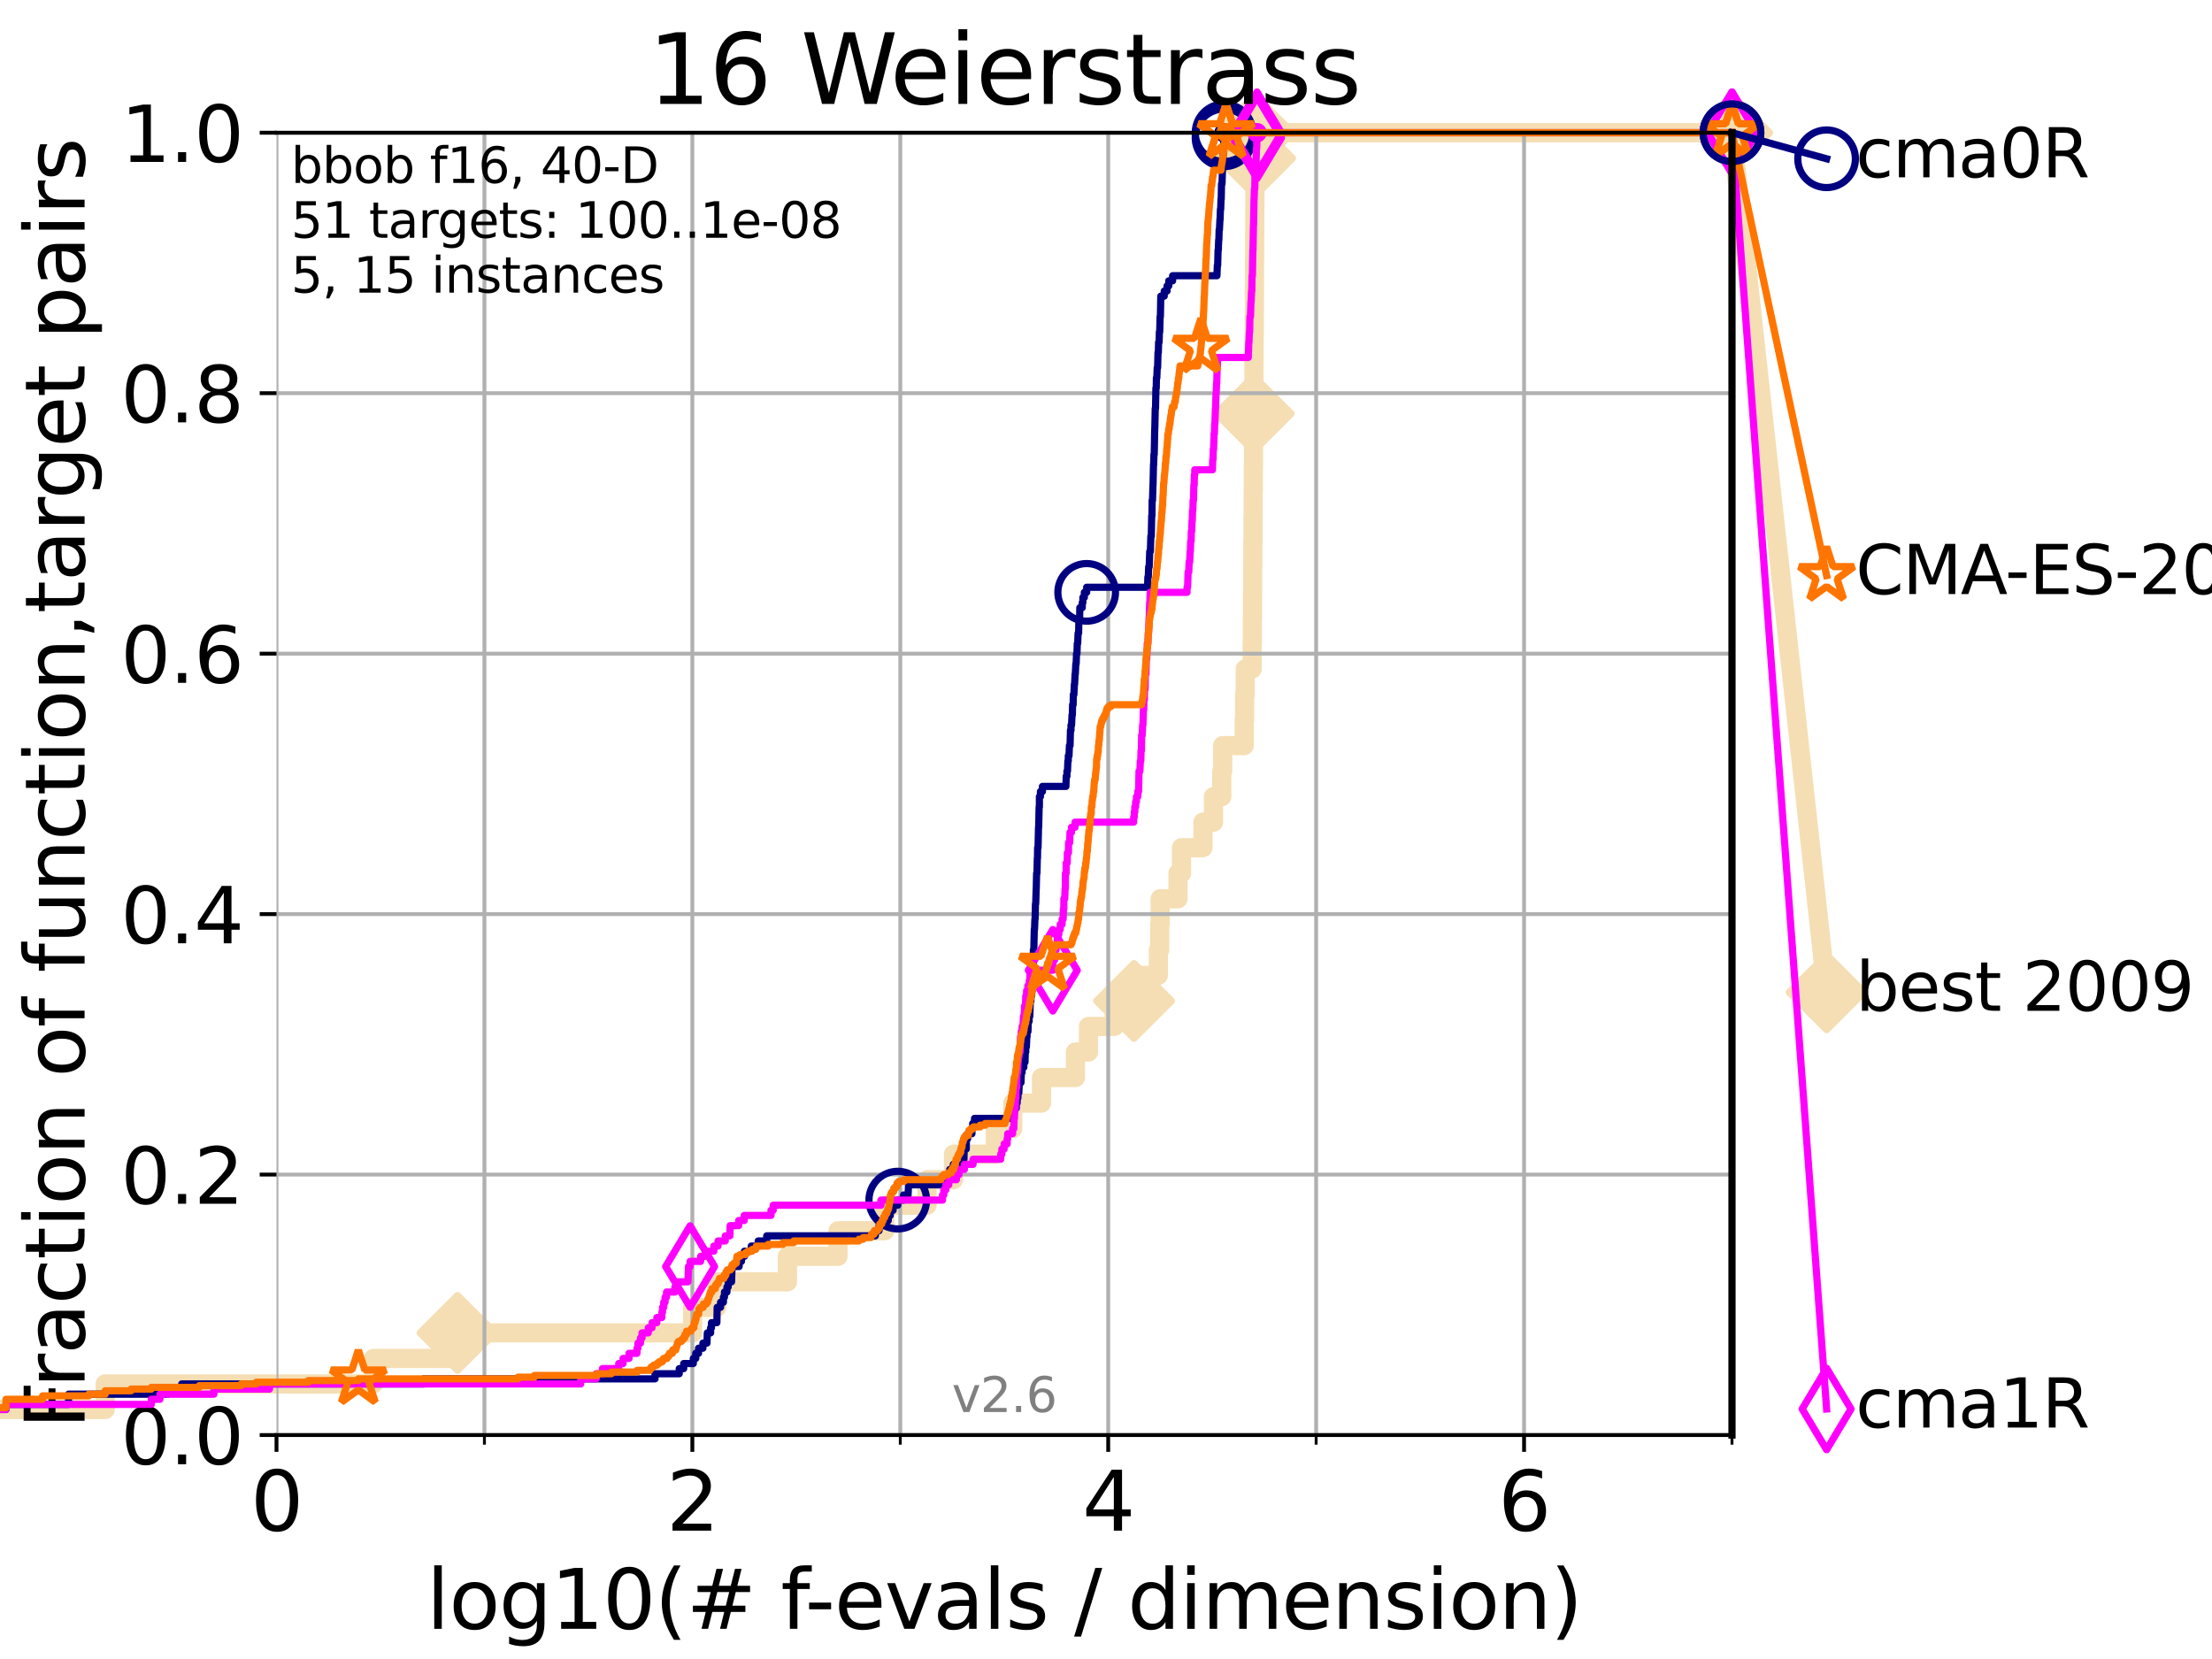 <?xml version="1.0" encoding="utf-8" standalone="no"?>
<!DOCTYPE svg PUBLIC "-//W3C//DTD SVG 1.1//EN"
  "http://www.w3.org/Graphics/SVG/1.1/DTD/svg11.dtd">
<svg xmlns:xlink="http://www.w3.org/1999/xlink" width="460.8pt" height="345.6pt" viewBox="0 0 460.8 345.6" xmlns="http://www.w3.org/2000/svg" version="1.1">
 <defs>
  <style type="text/css">*{stroke-linejoin: round; stroke-linecap: butt}</style>
 </defs>
 <g id="figure_1">
  <g id="patch_1">
   <path d="M 0 345.6 
L 460.8 345.6 
L 460.8 0 
L 0 0 
z
" style="fill: #ffffff"/>
  </g>
  <g id="axes_1">
   <g id="patch_2">
    <path d="M 57.6 298.944 
L 360.806 298.944 
L 360.806 27.648 
L 57.6 27.648 
z
" style="fill: #ffffff"/>
   </g>
   <g id="line2d_1">
    <path d="M -1 293.624 
L 21.912 293.624 
L 21.912 288.305 
L 77.79 288.305 
L 77.79 282.985 
L 95.314 282.985 
L 95.314 277.666 
L 144.277 277.666 
L 144.277 272.346 
L 149.324 272.346 
L 149.324 267.027 
L 164.044 267.027 
L 164.044 261.707 
L 174.572 261.707 
L 174.572 256.388 
L 184.303 256.388 
L 184.303 251.068 
L 193.108 251.068 
L 193.108 245.749 
L 198.635 245.749 
L 198.635 240.429 
L 207.349 240.429 
L 207.349 235.11 
L 210.967 235.11 
L 210.967 229.79 
L 216.971 229.79 
L 216.971 224.471 
L 224.036 224.471 
L 224.036 219.151 
L 226.749 219.151 
L 226.749 213.832 
L 232.116 213.832 
L 232.116 208.512 
L 236.235 208.512 
L 236.235 203.192 
L 241.305 203.192 
L 241.305 197.873 
L 241.588 197.873 
L 241.588 192.553 
L 241.677 192.553 
L 241.677 187.234 
L 245.401 187.234 
L 245.401 181.914 
L 246.13 181.914 
L 246.13 176.595 
L 250.596 176.595 
L 250.596 171.275 
L 252.795 171.275 
L 252.795 165.956 
L 254.519 165.956 
L 254.519 160.636 
L 254.707 160.636 
L 254.707 155.317 
L 259.182 155.317 
L 259.182 149.997 
L 259.272 149.997 
L 259.272 144.678 
L 259.401 144.678 
L 259.401 139.358 
L 260.854 139.358 
L 260.854 134.039 
L 260.888 134.039 
L 260.888 128.719 
L 260.927 128.719 
L 260.927 123.4 
L 260.963 123.4 
L 260.963 118.08 
L 260.996 118.08 
L 260.996 112.76 
L 261.026 112.76 
L 261.026 107.441 
L 261.063 107.441 
L 261.063 102.121 
L 261.092 102.121 
L 261.092 96.802 
L 261.127 96.802 
L 261.127 91.482 
L 261.157 91.482 
L 261.157 86.163 
L 261.189 86.163 
L 261.189 80.843 
L 261.222 80.843 
L 261.222 75.524 
L 261.246 75.524 
L 261.246 70.204 
L 261.282 70.204 
L 261.282 64.885 
L 261.313 64.885 
L 261.313 59.565 
L 261.339 59.565 
L 261.339 54.246 
L 261.367 54.246 
L 261.367 48.926 
L 261.392 48.926 
L 261.392 43.607 
L 261.415 43.607 
L 261.415 38.287 
L 261.441 38.287 
L 261.441 32.968 
L 261.464 32.968 
L 261.464 27.648 
L 360.806 27.648 
" style="fill: none; stroke: #f5deb3; stroke-width: 4; stroke-linecap: square"/>
   </g>
   <g id="line2d_2">
    <defs>
     <path id="mab0ceca211" d="M -0 7.778 
L 7.778 0 
L 0 -7.778 
L -7.778 -0 
z
" style="stroke: #f5deb3; stroke-width: 1.5; stroke-linejoin: miter"/>
    </defs>
    <g>
     <use xlink:href="#mab0ceca211" x="95.314" y="277.666" style="fill: #f5deb3; stroke: #f5deb3; stroke-width: 1.5; stroke-linejoin: miter"/>
     <use xlink:href="#mab0ceca211" x="236.235" y="208.512" style="fill: #f5deb3; stroke: #f5deb3; stroke-width: 1.5; stroke-linejoin: miter"/>
     <use xlink:href="#mab0ceca211" x="261.157" y="86.163" style="fill: #f5deb3; stroke: #f5deb3; stroke-width: 1.5; stroke-linejoin: miter"/>
     <use xlink:href="#mab0ceca211" x="261.464" y="32.968" style="fill: #f5deb3; stroke: #f5deb3; stroke-width: 1.5; stroke-linejoin: miter"/>
     <use xlink:href="#mab0ceca211" x="261.464" y="27.648" style="fill: #f5deb3; stroke: #f5deb3; stroke-width: 1.5; stroke-linejoin: miter"/>
     <use xlink:href="#mab0ceca211" x="360.806" y="27.648" style="fill: #f5deb3; stroke: #f5deb3; stroke-width: 1.5; stroke-linejoin: miter"/>
    </g>
   </g>
   <g id="line2d_3">
    <path style="fill: none; stroke: #f5deb3; stroke-width: 4; stroke-linecap: square"/>
    <g/>
   </g>
   <g id="line2d_4">
    <path d="M 360.806 27.648 
L 380.515 206.703 
" style="fill: none; stroke: #f5deb3; stroke-width: 4; stroke-linecap: square"/>
    <g>
     <use xlink:href="#mab0ceca211" x="360.806" y="27.648" style="fill: #f5deb3; stroke: #f5deb3; stroke-width: 1.5; stroke-linejoin: miter"/>
     <use xlink:href="#mab0ceca211" x="380.515" y="206.703" style="fill: #f5deb3; stroke: #f5deb3; stroke-width: 1.5; stroke-linejoin: miter"/>
    </g>
   </g>
   <g id="matplotlib.axis_1">
    <g id="xtick_1">
     <g id="line2d_5">
      <path d="M 57.6 298.944 
L 57.6 27.648 
" clip-path="url(#paebcbff545)" style="fill: none; stroke: #b0b0b0; stroke-width: 0.8; stroke-linecap: square"/>
     </g>
     <g id="line2d_6">
      <defs>
       <path id="mfa54929792" d="M 0 0 
L 0 3.5 
" style="stroke: #000000; stroke-width: 0.8"/>
      </defs>
      <g>
       <use xlink:href="#mfa54929792" x="57.6" y="298.944" style="stroke: #000000; stroke-width: 0.8"/>
      </g>
     </g>
     <g id="text_1">
      <!-- 0 -->
      <g transform="translate(52.192 318.861)scale(0.17 -0.17)">
       <defs>
        <path id="DejaVuSans-30" d="M 2034 4250 
Q 1547 4250 1301 3770 
Q 1056 3291 1056 2328 
Q 1056 1369 1301 889 
Q 1547 409 2034 409 
Q 2525 409 2770 889 
Q 3016 1369 3016 2328 
Q 3016 3291 2770 3770 
Q 2525 4250 2034 4250 
z
M 2034 4750 
Q 2819 4750 3233 4129 
Q 3647 3509 3647 2328 
Q 3647 1150 3233 529 
Q 2819 -91 2034 -91 
Q 1250 -91 836 529 
Q 422 1150 422 2328 
Q 422 3509 836 4129 
Q 1250 4750 2034 4750 
z
" transform="scale(0.016)"/>
       </defs>
       <use xlink:href="#DejaVuSans-30"/>
      </g>
     </g>
    </g>
    <g id="xtick_2">
     <g id="line2d_7">
      <path d="M 144.23 298.944 
L 144.23 27.648 
" clip-path="url(#paebcbff545)" style="fill: none; stroke: #b0b0b0; stroke-width: 0.8; stroke-linecap: square"/>
     </g>
     <g id="line2d_8">
      <g>
       <use xlink:href="#mfa54929792" x="144.23" y="298.944" style="stroke: #000000; stroke-width: 0.8"/>
      </g>
     </g>
     <g id="text_2">
      <!-- 2 -->
      <g transform="translate(138.822 318.861)scale(0.17 -0.17)">
       <defs>
        <path id="DejaVuSans-32" d="M 1228 531 
L 3431 531 
L 3431 0 
L 469 0 
L 469 531 
Q 828 903 1448 1529 
Q 2069 2156 2228 2338 
Q 2531 2678 2651 2914 
Q 2772 3150 2772 3378 
Q 2772 3750 2511 3984 
Q 2250 4219 1831 4219 
Q 1534 4219 1204 4116 
Q 875 4013 500 3803 
L 500 4441 
Q 881 4594 1212 4672 
Q 1544 4750 1819 4750 
Q 2544 4750 2975 4387 
Q 3406 4025 3406 3419 
Q 3406 3131 3298 2873 
Q 3191 2616 2906 2266 
Q 2828 2175 2409 1742 
Q 1991 1309 1228 531 
z
" transform="scale(0.016)"/>
       </defs>
       <use xlink:href="#DejaVuSans-32"/>
      </g>
     </g>
    </g>
    <g id="xtick_3">
     <g id="line2d_9">
      <path d="M 230.861 298.944 
L 230.861 27.648 
" clip-path="url(#paebcbff545)" style="fill: none; stroke: #b0b0b0; stroke-width: 0.8; stroke-linecap: square"/>
     </g>
     <g id="line2d_10">
      <g>
       <use xlink:href="#mfa54929792" x="230.861" y="298.944" style="stroke: #000000; stroke-width: 0.8"/>
      </g>
     </g>
     <g id="text_3">
      <!-- 4 -->
      <g transform="translate(225.453 318.861)scale(0.17 -0.17)">
       <defs>
        <path id="DejaVuSans-34" d="M 2419 4116 
L 825 1625 
L 2419 1625 
L 2419 4116 
z
M 2253 4666 
L 3047 4666 
L 3047 1625 
L 3713 1625 
L 3713 1100 
L 3047 1100 
L 3047 0 
L 2419 0 
L 2419 1100 
L 313 1100 
L 313 1709 
L 2253 4666 
z
" transform="scale(0.016)"/>
       </defs>
       <use xlink:href="#DejaVuSans-34"/>
      </g>
     </g>
    </g>
    <g id="xtick_4">
     <g id="line2d_11">
      <path d="M 317.491 298.944 
L 317.491 27.648 
" clip-path="url(#paebcbff545)" style="fill: none; stroke: #b0b0b0; stroke-width: 0.8; stroke-linecap: square"/>
     </g>
     <g id="line2d_12">
      <g>
       <use xlink:href="#mfa54929792" x="317.491" y="298.944" style="stroke: #000000; stroke-width: 0.8"/>
      </g>
     </g>
     <g id="text_4">
      <!-- 6 -->
      <g transform="translate(312.083 318.861)scale(0.17 -0.17)">
       <defs>
        <path id="DejaVuSans-36" d="M 2113 2584 
Q 1688 2584 1439 2293 
Q 1191 2003 1191 1497 
Q 1191 994 1439 701 
Q 1688 409 2113 409 
Q 2538 409 2786 701 
Q 3034 994 3034 1497 
Q 3034 2003 2786 2293 
Q 2538 2584 2113 2584 
z
M 3366 4563 
L 3366 3988 
Q 3128 4100 2886 4159 
Q 2644 4219 2406 4219 
Q 1781 4219 1451 3797 
Q 1122 3375 1075 2522 
Q 1259 2794 1537 2939 
Q 1816 3084 2150 3084 
Q 2853 3084 3261 2657 
Q 3669 2231 3669 1497 
Q 3669 778 3244 343 
Q 2819 -91 2113 -91 
Q 1303 -91 875 529 
Q 447 1150 447 2328 
Q 447 3434 972 4092 
Q 1497 4750 2381 4750 
Q 2619 4750 2861 4703 
Q 3103 4656 3366 4563 
z
" transform="scale(0.016)"/>
       </defs>
       <use xlink:href="#DejaVuSans-36"/>
      </g>
     </g>
    </g>
    <g id="xtick_5">
     <g id="line2d_13">
      <path d="M 100.915 298.944 
L 100.915 27.648 
" clip-path="url(#paebcbff545)" style="fill: none; stroke: #b0b0b0; stroke-width: 0.8; stroke-linecap: square"/>
     </g>
     <g id="line2d_14">
      <defs>
       <path id="m102b5d802b" d="M 0 0 
L 0 2 
" style="stroke: #000000; stroke-width: 0.6"/>
      </defs>
      <g>
       <use xlink:href="#m102b5d802b" x="100.915" y="298.944" style="stroke: #000000; stroke-width: 0.6"/>
      </g>
     </g>
    </g>
    <g id="xtick_6">
     <g id="line2d_15">
      <path d="M 187.546 298.944 
L 187.546 27.648 
" clip-path="url(#paebcbff545)" style="fill: none; stroke: #b0b0b0; stroke-width: 0.8; stroke-linecap: square"/>
     </g>
     <g id="line2d_16">
      <g>
       <use xlink:href="#m102b5d802b" x="187.546" y="298.944" style="stroke: #000000; stroke-width: 0.6"/>
      </g>
     </g>
    </g>
    <g id="xtick_7">
     <g id="line2d_17">
      <path d="M 274.176 298.944 
L 274.176 27.648 
" clip-path="url(#paebcbff545)" style="fill: none; stroke: #b0b0b0; stroke-width: 0.8; stroke-linecap: square"/>
     </g>
     <g id="line2d_18">
      <g>
       <use xlink:href="#m102b5d802b" x="274.176" y="298.944" style="stroke: #000000; stroke-width: 0.6"/>
      </g>
     </g>
    </g>
    <g id="xtick_8">
     <g id="line2d_19">
      <path d="M 360.806 298.944 
L 360.806 27.648 
" clip-path="url(#paebcbff545)" style="fill: none; stroke: #b0b0b0; stroke-width: 0.8; stroke-linecap: square"/>
     </g>
     <g id="line2d_20">
      <g>
       <use xlink:href="#m102b5d802b" x="360.806" y="298.944" style="stroke: #000000; stroke-width: 0.6"/>
      </g>
     </g>
    </g>
    <g id="text_5">
     <!-- log10(# f-evals / dimension) -->
     <g transform="translate(88.823 339.314)scale(0.17 -0.17)">
      <defs>
       <path id="DejaVuSans-6c" d="M 603 4863 
L 1178 4863 
L 1178 0 
L 603 0 
L 603 4863 
z
" transform="scale(0.016)"/>
       <path id="DejaVuSans-6f" d="M 1959 3097 
Q 1497 3097 1228 2736 
Q 959 2375 959 1747 
Q 959 1119 1226 758 
Q 1494 397 1959 397 
Q 2419 397 2687 759 
Q 2956 1122 2956 1747 
Q 2956 2369 2687 2733 
Q 2419 3097 1959 3097 
z
M 1959 3584 
Q 2709 3584 3137 3096 
Q 3566 2609 3566 1747 
Q 3566 888 3137 398 
Q 2709 -91 1959 -91 
Q 1206 -91 779 398 
Q 353 888 353 1747 
Q 353 2609 779 3096 
Q 1206 3584 1959 3584 
z
" transform="scale(0.016)"/>
       <path id="DejaVuSans-67" d="M 2906 1791 
Q 2906 2416 2648 2759 
Q 2391 3103 1925 3103 
Q 1463 3103 1205 2759 
Q 947 2416 947 1791 
Q 947 1169 1205 825 
Q 1463 481 1925 481 
Q 2391 481 2648 825 
Q 2906 1169 2906 1791 
z
M 3481 434 
Q 3481 -459 3084 -895 
Q 2688 -1331 1869 -1331 
Q 1566 -1331 1297 -1286 
Q 1028 -1241 775 -1147 
L 775 -588 
Q 1028 -725 1275 -790 
Q 1522 -856 1778 -856 
Q 2344 -856 2625 -561 
Q 2906 -266 2906 331 
L 2906 616 
Q 2728 306 2450 153 
Q 2172 0 1784 0 
Q 1141 0 747 490 
Q 353 981 353 1791 
Q 353 2603 747 3093 
Q 1141 3584 1784 3584 
Q 2172 3584 2450 3431 
Q 2728 3278 2906 2969 
L 2906 3500 
L 3481 3500 
L 3481 434 
z
" transform="scale(0.016)"/>
       <path id="DejaVuSans-31" d="M 794 531 
L 1825 531 
L 1825 4091 
L 703 3866 
L 703 4441 
L 1819 4666 
L 2450 4666 
L 2450 531 
L 3481 531 
L 3481 0 
L 794 0 
L 794 531 
z
" transform="scale(0.016)"/>
       <path id="DejaVuSans-28" d="M 1984 4856 
Q 1566 4138 1362 3434 
Q 1159 2731 1159 2009 
Q 1159 1288 1364 580 
Q 1569 -128 1984 -844 
L 1484 -844 
Q 1016 -109 783 600 
Q 550 1309 550 2009 
Q 550 2706 781 3412 
Q 1013 4119 1484 4856 
L 1984 4856 
z
" transform="scale(0.016)"/>
       <path id="DejaVuSans-23" d="M 3272 2816 
L 2363 2816 
L 2100 1772 
L 3016 1772 
L 3272 2816 
z
M 2803 4594 
L 2478 3297 
L 3391 3297 
L 3719 4594 
L 4219 4594 
L 3897 3297 
L 4872 3297 
L 4872 2816 
L 3775 2816 
L 3519 1772 
L 4513 1772 
L 4513 1294 
L 3397 1294 
L 3072 0 
L 2572 0 
L 2894 1294 
L 1978 1294 
L 1656 0 
L 1153 0 
L 1478 1294 
L 494 1294 
L 494 1772 
L 1594 1772 
L 1856 2816 
L 850 2816 
L 850 3297 
L 1978 3297 
L 2297 4594 
L 2803 4594 
z
" transform="scale(0.016)"/>
       <path id="DejaVuSans-20" transform="scale(0.016)"/>
       <path id="DejaVuSans-66" d="M 2375 4863 
L 2375 4384 
L 1825 4384 
Q 1516 4384 1395 4259 
Q 1275 4134 1275 3809 
L 1275 3500 
L 2222 3500 
L 2222 3053 
L 1275 3053 
L 1275 0 
L 697 0 
L 697 3053 
L 147 3053 
L 147 3500 
L 697 3500 
L 697 3744 
Q 697 4328 969 4595 
Q 1241 4863 1831 4863 
L 2375 4863 
z
" transform="scale(0.016)"/>
       <path id="DejaVuSans-2d" d="M 313 2009 
L 1997 2009 
L 1997 1497 
L 313 1497 
L 313 2009 
z
" transform="scale(0.016)"/>
       <path id="DejaVuSans-65" d="M 3597 1894 
L 3597 1613 
L 953 1613 
Q 991 1019 1311 708 
Q 1631 397 2203 397 
Q 2534 397 2845 478 
Q 3156 559 3463 722 
L 3463 178 
Q 3153 47 2828 -22 
Q 2503 -91 2169 -91 
Q 1331 -91 842 396 
Q 353 884 353 1716 
Q 353 2575 817 3079 
Q 1281 3584 2069 3584 
Q 2775 3584 3186 3129 
Q 3597 2675 3597 1894 
z
M 3022 2063 
Q 3016 2534 2758 2815 
Q 2500 3097 2075 3097 
Q 1594 3097 1305 2825 
Q 1016 2553 972 2059 
L 3022 2063 
z
" transform="scale(0.016)"/>
       <path id="DejaVuSans-76" d="M 191 3500 
L 800 3500 
L 1894 563 
L 2988 3500 
L 3597 3500 
L 2284 0 
L 1503 0 
L 191 3500 
z
" transform="scale(0.016)"/>
       <path id="DejaVuSans-61" d="M 2194 1759 
Q 1497 1759 1228 1600 
Q 959 1441 959 1056 
Q 959 750 1161 570 
Q 1363 391 1709 391 
Q 2188 391 2477 730 
Q 2766 1069 2766 1631 
L 2766 1759 
L 2194 1759 
z
M 3341 1997 
L 3341 0 
L 2766 0 
L 2766 531 
Q 2569 213 2275 61 
Q 1981 -91 1556 -91 
Q 1019 -91 701 211 
Q 384 513 384 1019 
Q 384 1609 779 1909 
Q 1175 2209 1959 2209 
L 2766 2209 
L 2766 2266 
Q 2766 2663 2505 2880 
Q 2244 3097 1772 3097 
Q 1472 3097 1187 3025 
Q 903 2953 641 2809 
L 641 3341 
Q 956 3463 1253 3523 
Q 1550 3584 1831 3584 
Q 2591 3584 2966 3190 
Q 3341 2797 3341 1997 
z
" transform="scale(0.016)"/>
       <path id="DejaVuSans-73" d="M 2834 3397 
L 2834 2853 
Q 2591 2978 2328 3040 
Q 2066 3103 1784 3103 
Q 1356 3103 1142 2972 
Q 928 2841 928 2578 
Q 928 2378 1081 2264 
Q 1234 2150 1697 2047 
L 1894 2003 
Q 2506 1872 2764 1633 
Q 3022 1394 3022 966 
Q 3022 478 2636 193 
Q 2250 -91 1575 -91 
Q 1294 -91 989 -36 
Q 684 19 347 128 
L 347 722 
Q 666 556 975 473 
Q 1284 391 1588 391 
Q 1994 391 2212 530 
Q 2431 669 2431 922 
Q 2431 1156 2273 1281 
Q 2116 1406 1581 1522 
L 1381 1569 
Q 847 1681 609 1914 
Q 372 2147 372 2553 
Q 372 3047 722 3315 
Q 1072 3584 1716 3584 
Q 2034 3584 2315 3537 
Q 2597 3491 2834 3397 
z
" transform="scale(0.016)"/>
       <path id="DejaVuSans-2f" d="M 1625 4666 
L 2156 4666 
L 531 -594 
L 0 -594 
L 1625 4666 
z
" transform="scale(0.016)"/>
       <path id="DejaVuSans-64" d="M 2906 2969 
L 2906 4863 
L 3481 4863 
L 3481 0 
L 2906 0 
L 2906 525 
Q 2725 213 2448 61 
Q 2172 -91 1784 -91 
Q 1150 -91 751 415 
Q 353 922 353 1747 
Q 353 2572 751 3078 
Q 1150 3584 1784 3584 
Q 2172 3584 2448 3432 
Q 2725 3281 2906 2969 
z
M 947 1747 
Q 947 1113 1208 752 
Q 1469 391 1925 391 
Q 2381 391 2643 752 
Q 2906 1113 2906 1747 
Q 2906 2381 2643 2742 
Q 2381 3103 1925 3103 
Q 1469 3103 1208 2742 
Q 947 2381 947 1747 
z
" transform="scale(0.016)"/>
       <path id="DejaVuSans-69" d="M 603 3500 
L 1178 3500 
L 1178 0 
L 603 0 
L 603 3500 
z
M 603 4863 
L 1178 4863 
L 1178 4134 
L 603 4134 
L 603 4863 
z
" transform="scale(0.016)"/>
       <path id="DejaVuSans-6d" d="M 3328 2828 
Q 3544 3216 3844 3400 
Q 4144 3584 4550 3584 
Q 5097 3584 5394 3201 
Q 5691 2819 5691 2113 
L 5691 0 
L 5113 0 
L 5113 2094 
Q 5113 2597 4934 2840 
Q 4756 3084 4391 3084 
Q 3944 3084 3684 2787 
Q 3425 2491 3425 1978 
L 3425 0 
L 2847 0 
L 2847 2094 
Q 2847 2600 2669 2842 
Q 2491 3084 2119 3084 
Q 1678 3084 1418 2786 
Q 1159 2488 1159 1978 
L 1159 0 
L 581 0 
L 581 3500 
L 1159 3500 
L 1159 2956 
Q 1356 3278 1631 3431 
Q 1906 3584 2284 3584 
Q 2666 3584 2933 3390 
Q 3200 3197 3328 2828 
z
" transform="scale(0.016)"/>
       <path id="DejaVuSans-6e" d="M 3513 2113 
L 3513 0 
L 2938 0 
L 2938 2094 
Q 2938 2591 2744 2837 
Q 2550 3084 2163 3084 
Q 1697 3084 1428 2787 
Q 1159 2491 1159 1978 
L 1159 0 
L 581 0 
L 581 3500 
L 1159 3500 
L 1159 2956 
Q 1366 3272 1645 3428 
Q 1925 3584 2291 3584 
Q 2894 3584 3203 3211 
Q 3513 2838 3513 2113 
z
" transform="scale(0.016)"/>
       <path id="DejaVuSans-29" d="M 513 4856 
L 1013 4856 
Q 1481 4119 1714 3412 
Q 1947 2706 1947 2009 
Q 1947 1309 1714 600 
Q 1481 -109 1013 -844 
L 513 -844 
Q 928 -128 1133 580 
Q 1338 1288 1338 2009 
Q 1338 2731 1133 3434 
Q 928 4138 513 4856 
z
" transform="scale(0.016)"/>
      </defs>
      <use xlink:href="#DejaVuSans-6c"/>
      <use xlink:href="#DejaVuSans-6f" x="27.783"/>
      <use xlink:href="#DejaVuSans-67" x="88.965"/>
      <use xlink:href="#DejaVuSans-31" x="152.441"/>
      <use xlink:href="#DejaVuSans-30" x="216.064"/>
      <use xlink:href="#DejaVuSans-28" x="279.688"/>
      <use xlink:href="#DejaVuSans-23" x="318.701"/>
      <use xlink:href="#DejaVuSans-20" x="402.49"/>
      <use xlink:href="#DejaVuSans-66" x="434.277"/>
      <use xlink:href="#DejaVuSans-2d" x="463.982"/>
      <use xlink:href="#DejaVuSans-65" x="500.066"/>
      <use xlink:href="#DejaVuSans-76" x="561.59"/>
      <use xlink:href="#DejaVuSans-61" x="620.77"/>
      <use xlink:href="#DejaVuSans-6c" x="682.049"/>
      <use xlink:href="#DejaVuSans-73" x="709.832"/>
      <use xlink:href="#DejaVuSans-20" x="761.932"/>
      <use xlink:href="#DejaVuSans-2f" x="793.719"/>
      <use xlink:href="#DejaVuSans-20" x="827.41"/>
      <use xlink:href="#DejaVuSans-64" x="859.197"/>
      <use xlink:href="#DejaVuSans-69" x="922.674"/>
      <use xlink:href="#DejaVuSans-6d" x="950.457"/>
      <use xlink:href="#DejaVuSans-65" x="1047.869"/>
      <use xlink:href="#DejaVuSans-6e" x="1109.393"/>
      <use xlink:href="#DejaVuSans-73" x="1172.771"/>
      <use xlink:href="#DejaVuSans-69" x="1224.871"/>
      <use xlink:href="#DejaVuSans-6f" x="1252.654"/>
      <use xlink:href="#DejaVuSans-6e" x="1313.836"/>
      <use xlink:href="#DejaVuSans-29" x="1377.215"/>
     </g>
    </g>
   </g>
   <g id="matplotlib.axis_2">
    <g id="ytick_1">
     <g id="line2d_21">
      <path d="M 57.6 298.944 
L 360.806 298.944 
" clip-path="url(#paebcbff545)" style="fill: none; stroke: #b0b0b0; stroke-width: 0.8; stroke-linecap: square"/>
     </g>
     <g id="line2d_22">
      <defs>
       <path id="m1c30c3bb31" d="M 0 0 
L -3.5 0 
" style="stroke: #000000; stroke-width: 0.8"/>
      </defs>
      <g>
       <use xlink:href="#m1c30c3bb31" x="57.6" y="298.944" style="stroke: #000000; stroke-width: 0.8"/>
      </g>
     </g>
     <g id="text_6">
      <!-- 0.0 -->
      <g transform="translate(25.155 305.023)scale(0.16 -0.16)">
       <defs>
        <path id="DejaVuSans-2e" d="M 684 794 
L 1344 794 
L 1344 0 
L 684 0 
L 684 794 
z
" transform="scale(0.016)"/>
       </defs>
       <use xlink:href="#DejaVuSans-30"/>
       <use xlink:href="#DejaVuSans-2e" x="63.623"/>
       <use xlink:href="#DejaVuSans-30" x="95.41"/>
      </g>
     </g>
    </g>
    <g id="ytick_2">
     <g id="line2d_23">
      <path d="M 57.6 244.685 
L 360.806 244.685 
" clip-path="url(#paebcbff545)" style="fill: none; stroke: #b0b0b0; stroke-width: 0.8; stroke-linecap: square"/>
     </g>
     <g id="line2d_24">
      <g>
       <use xlink:href="#m1c30c3bb31" x="57.6" y="244.685" style="stroke: #000000; stroke-width: 0.8"/>
      </g>
     </g>
     <g id="text_7">
      <!-- 0.2 -->
      <g transform="translate(25.155 250.764)scale(0.16 -0.16)">
       <use xlink:href="#DejaVuSans-30"/>
       <use xlink:href="#DejaVuSans-2e" x="63.623"/>
       <use xlink:href="#DejaVuSans-32" x="95.41"/>
      </g>
     </g>
    </g>
    <g id="ytick_3">
     <g id="line2d_25">
      <path d="M 57.6 190.426 
L 360.806 190.426 
" clip-path="url(#paebcbff545)" style="fill: none; stroke: #b0b0b0; stroke-width: 0.8; stroke-linecap: square"/>
     </g>
     <g id="line2d_26">
      <g>
       <use xlink:href="#m1c30c3bb31" x="57.6" y="190.426" style="stroke: #000000; stroke-width: 0.8"/>
      </g>
     </g>
     <g id="text_8">
      <!-- 0.4 -->
      <g transform="translate(25.155 196.504)scale(0.16 -0.16)">
       <use xlink:href="#DejaVuSans-30"/>
       <use xlink:href="#DejaVuSans-2e" x="63.623"/>
       <use xlink:href="#DejaVuSans-34" x="95.41"/>
      </g>
     </g>
    </g>
    <g id="ytick_4">
     <g id="line2d_27">
      <path d="M 57.6 136.166 
L 360.806 136.166 
" clip-path="url(#paebcbff545)" style="fill: none; stroke: #b0b0b0; stroke-width: 0.8; stroke-linecap: square"/>
     </g>
     <g id="line2d_28">
      <g>
       <use xlink:href="#m1c30c3bb31" x="57.6" y="136.166" style="stroke: #000000; stroke-width: 0.8"/>
      </g>
     </g>
     <g id="text_9">
      <!-- 0.6 -->
      <g transform="translate(25.155 142.245)scale(0.16 -0.16)">
       <use xlink:href="#DejaVuSans-30"/>
       <use xlink:href="#DejaVuSans-2e" x="63.623"/>
       <use xlink:href="#DejaVuSans-36" x="95.41"/>
      </g>
     </g>
    </g>
    <g id="ytick_5">
     <g id="line2d_29">
      <path d="M 57.6 81.907 
L 360.806 81.907 
" clip-path="url(#paebcbff545)" style="fill: none; stroke: #b0b0b0; stroke-width: 0.8; stroke-linecap: square"/>
     </g>
     <g id="line2d_30">
      <g>
       <use xlink:href="#m1c30c3bb31" x="57.6" y="81.907" style="stroke: #000000; stroke-width: 0.8"/>
      </g>
     </g>
     <g id="text_10">
      <!-- 0.8 -->
      <g transform="translate(25.155 87.986)scale(0.16 -0.16)">
       <defs>
        <path id="DejaVuSans-38" d="M 2034 2216 
Q 1584 2216 1326 1975 
Q 1069 1734 1069 1313 
Q 1069 891 1326 650 
Q 1584 409 2034 409 
Q 2484 409 2743 651 
Q 3003 894 3003 1313 
Q 3003 1734 2745 1975 
Q 2488 2216 2034 2216 
z
M 1403 2484 
Q 997 2584 770 2862 
Q 544 3141 544 3541 
Q 544 4100 942 4425 
Q 1341 4750 2034 4750 
Q 2731 4750 3128 4425 
Q 3525 4100 3525 3541 
Q 3525 3141 3298 2862 
Q 3072 2584 2669 2484 
Q 3125 2378 3379 2068 
Q 3634 1759 3634 1313 
Q 3634 634 3220 271 
Q 2806 -91 2034 -91 
Q 1263 -91 848 271 
Q 434 634 434 1313 
Q 434 1759 690 2068 
Q 947 2378 1403 2484 
z
M 1172 3481 
Q 1172 3119 1398 2916 
Q 1625 2713 2034 2713 
Q 2441 2713 2670 2916 
Q 2900 3119 2900 3481 
Q 2900 3844 2670 4047 
Q 2441 4250 2034 4250 
Q 1625 4250 1398 4047 
Q 1172 3844 1172 3481 
z
" transform="scale(0.016)"/>
       </defs>
       <use xlink:href="#DejaVuSans-30"/>
       <use xlink:href="#DejaVuSans-2e" x="63.623"/>
       <use xlink:href="#DejaVuSans-38" x="95.41"/>
      </g>
     </g>
    </g>
    <g id="ytick_6">
     <g id="line2d_31">
      <path d="M 57.6 27.648 
L 360.806 27.648 
" clip-path="url(#paebcbff545)" style="fill: none; stroke: #b0b0b0; stroke-width: 0.8; stroke-linecap: square"/>
     </g>
     <g id="line2d_32">
      <g>
       <use xlink:href="#m1c30c3bb31" x="57.6" y="27.648" style="stroke: #000000; stroke-width: 0.8"/>
      </g>
     </g>
     <g id="text_11">
      <!-- 1.0 -->
      <g transform="translate(25.155 33.727)scale(0.16 -0.16)">
       <use xlink:href="#DejaVuSans-31"/>
       <use xlink:href="#DejaVuSans-2e" x="63.623"/>
       <use xlink:href="#DejaVuSans-30" x="95.41"/>
      </g>
     </g>
    </g>
    <g id="text_12">
     <!-- Fraction of function,target pairs -->
     <g transform="translate(17.62 297.681)rotate(-90)scale(0.17 -0.17)">
      <defs>
       <path id="DejaVuSans-46" d="M 628 4666 
L 3309 4666 
L 3309 4134 
L 1259 4134 
L 1259 2759 
L 3109 2759 
L 3109 2228 
L 1259 2228 
L 1259 0 
L 628 0 
L 628 4666 
z
" transform="scale(0.016)"/>
       <path id="DejaVuSans-72" d="M 2631 2963 
Q 2534 3019 2420 3045 
Q 2306 3072 2169 3072 
Q 1681 3072 1420 2755 
Q 1159 2438 1159 1844 
L 1159 0 
L 581 0 
L 581 3500 
L 1159 3500 
L 1159 2956 
Q 1341 3275 1631 3429 
Q 1922 3584 2338 3584 
Q 2397 3584 2469 3576 
Q 2541 3569 2628 3553 
L 2631 2963 
z
" transform="scale(0.016)"/>
       <path id="DejaVuSans-63" d="M 3122 3366 
L 3122 2828 
Q 2878 2963 2633 3030 
Q 2388 3097 2138 3097 
Q 1578 3097 1268 2742 
Q 959 2388 959 1747 
Q 959 1106 1268 751 
Q 1578 397 2138 397 
Q 2388 397 2633 464 
Q 2878 531 3122 666 
L 3122 134 
Q 2881 22 2623 -34 
Q 2366 -91 2075 -91 
Q 1284 -91 818 406 
Q 353 903 353 1747 
Q 353 2603 823 3093 
Q 1294 3584 2113 3584 
Q 2378 3584 2631 3529 
Q 2884 3475 3122 3366 
z
" transform="scale(0.016)"/>
       <path id="DejaVuSans-74" d="M 1172 4494 
L 1172 3500 
L 2356 3500 
L 2356 3053 
L 1172 3053 
L 1172 1153 
Q 1172 725 1289 603 
Q 1406 481 1766 481 
L 2356 481 
L 2356 0 
L 1766 0 
Q 1100 0 847 248 
Q 594 497 594 1153 
L 594 3053 
L 172 3053 
L 172 3500 
L 594 3500 
L 594 4494 
L 1172 4494 
z
" transform="scale(0.016)"/>
       <path id="DejaVuSans-75" d="M 544 1381 
L 544 3500 
L 1119 3500 
L 1119 1403 
Q 1119 906 1312 657 
Q 1506 409 1894 409 
Q 2359 409 2629 706 
Q 2900 1003 2900 1516 
L 2900 3500 
L 3475 3500 
L 3475 0 
L 2900 0 
L 2900 538 
Q 2691 219 2414 64 
Q 2138 -91 1772 -91 
Q 1169 -91 856 284 
Q 544 659 544 1381 
z
M 1991 3584 
L 1991 3584 
z
" transform="scale(0.016)"/>
       <path id="DejaVuSans-2c" d="M 750 794 
L 1409 794 
L 1409 256 
L 897 -744 
L 494 -744 
L 750 256 
L 750 794 
z
" transform="scale(0.016)"/>
       <path id="DejaVuSans-70" d="M 1159 525 
L 1159 -1331 
L 581 -1331 
L 581 3500 
L 1159 3500 
L 1159 2969 
Q 1341 3281 1617 3432 
Q 1894 3584 2278 3584 
Q 2916 3584 3314 3078 
Q 3713 2572 3713 1747 
Q 3713 922 3314 415 
Q 2916 -91 2278 -91 
Q 1894 -91 1617 61 
Q 1341 213 1159 525 
z
M 3116 1747 
Q 3116 2381 2855 2742 
Q 2594 3103 2138 3103 
Q 1681 3103 1420 2742 
Q 1159 2381 1159 1747 
Q 1159 1113 1420 752 
Q 1681 391 2138 391 
Q 2594 391 2855 752 
Q 3116 1113 3116 1747 
z
" transform="scale(0.016)"/>
      </defs>
      <use xlink:href="#DejaVuSans-46"/>
      <use xlink:href="#DejaVuSans-72" x="50.27"/>
      <use xlink:href="#DejaVuSans-61" x="91.383"/>
      <use xlink:href="#DejaVuSans-63" x="152.662"/>
      <use xlink:href="#DejaVuSans-74" x="207.643"/>
      <use xlink:href="#DejaVuSans-69" x="246.852"/>
      <use xlink:href="#DejaVuSans-6f" x="274.635"/>
      <use xlink:href="#DejaVuSans-6e" x="335.816"/>
      <use xlink:href="#DejaVuSans-20" x="399.195"/>
      <use xlink:href="#DejaVuSans-6f" x="430.982"/>
      <use xlink:href="#DejaVuSans-66" x="492.164"/>
      <use xlink:href="#DejaVuSans-20" x="527.369"/>
      <use xlink:href="#DejaVuSans-66" x="559.156"/>
      <use xlink:href="#DejaVuSans-75" x="594.361"/>
      <use xlink:href="#DejaVuSans-6e" x="657.74"/>
      <use xlink:href="#DejaVuSans-63" x="721.119"/>
      <use xlink:href="#DejaVuSans-74" x="776.1"/>
      <use xlink:href="#DejaVuSans-69" x="815.309"/>
      <use xlink:href="#DejaVuSans-6f" x="843.092"/>
      <use xlink:href="#DejaVuSans-6e" x="904.273"/>
      <use xlink:href="#DejaVuSans-2c" x="967.652"/>
      <use xlink:href="#DejaVuSans-74" x="999.439"/>
      <use xlink:href="#DejaVuSans-61" x="1038.648"/>
      <use xlink:href="#DejaVuSans-72" x="1099.928"/>
      <use xlink:href="#DejaVuSans-67" x="1139.291"/>
      <use xlink:href="#DejaVuSans-65" x="1202.768"/>
      <use xlink:href="#DejaVuSans-74" x="1264.291"/>
      <use xlink:href="#DejaVuSans-20" x="1303.5"/>
      <use xlink:href="#DejaVuSans-70" x="1335.287"/>
      <use xlink:href="#DejaVuSans-61" x="1398.764"/>
      <use xlink:href="#DejaVuSans-69" x="1460.043"/>
      <use xlink:href="#DejaVuSans-72" x="1487.826"/>
      <use xlink:href="#DejaVuSans-73" x="1528.939"/>
     </g>
    </g>
   </g>
   <g id="line2d_33">
    <defs>
     <path id="m30be99c8ef" d="M 0 1.5 
C 0.398 1.5 0.779 1.342 1.061 1.061 
C 1.342 0.779 1.5 0.398 1.5 0 
C 1.5 -0.398 1.342 -0.779 1.061 -1.061 
C 0.779 -1.342 0.398 -1.5 0 -1.5 
C -0.398 -1.5 -0.779 -1.342 -1.061 -1.061 
C -1.342 -0.779 -1.5 -0.398 -1.5 0 
C -1.5 0.398 -1.342 0.779 -1.061 1.061 
C -0.779 1.342 -0.398 1.5 0 1.5 
z
" style="stroke: #f5deb3"/>
    </defs>
    <g>
     <use xlink:href="#m30be99c8ef" x="261.464" y="27.648" style="fill: #f5deb3; stroke: #f5deb3"/>
     <use xlink:href="#m30be99c8ef" x="261.464" y="27.648" style="fill: #f5deb3; stroke: #f5deb3"/>
    </g>
   </g>
   <g id="line2d_34">
    <defs>
     <path id="ma8e451b35f" d="M 0 1.5 
C 0.398 1.5 0.779 1.342 1.061 1.061 
C 1.342 0.779 1.5 0.398 1.5 0 
C 1.5 -0.398 1.342 -0.779 1.061 -1.061 
C 0.779 -1.342 0.398 -1.5 0 -1.5 
C -0.398 -1.5 -0.779 -1.342 -1.061 -1.061 
C -1.342 -0.779 -1.5 -0.398 -1.5 0 
C -1.5 0.398 -1.342 0.779 -1.061 1.061 
C -0.779 1.342 -0.398 1.5 0 1.5 
z
" style="stroke: #000080"/>
    </defs>
    <g>
     <use xlink:href="#ma8e451b35f" x="254.996" y="27.648" style="fill: #000080; stroke: #000080"/>
     <use xlink:href="#ma8e451b35f" x="254.996" y="27.648" style="fill: #000080; stroke: #000080"/>
    </g>
   </g>
   <g id="line2d_35">
    <path d="M -1 293.624 
L 1.246 293.624 
L 1.246 292.561 
L 14.285 292.561 
L 14.285 290.433 
L 34.951 290.433 
L 34.951 289.369 
L 37.851 289.369 
L 37.851 288.305 
L 88.249 288.305 
L 88.249 287.241 
L 136.45 287.241 
L 136.45 286.177 
L 141.497 286.177 
L 141.497 285.113 
L 142.425 285.113 
L 142.425 284.049 
L 144.427 284.049 
L 144.427 282.985 
L 144.937 282.985 
L 144.937 281.922 
L 145.521 281.922 
L 145.521 280.858 
L 146.429 280.858 
L 146.429 279.794 
L 147.28 279.794 
L 147.344 277.666 
L 148.033 277.666 
L 148.033 276.602 
L 148.212 276.602 
L 148.212 275.538 
L 149.339 275.538 
L 149.4 272.346 
L 150.104 272.346 
L 150.104 271.282 
L 150.701 271.282 
L 150.701 270.219 
L 150.919 270.219 
L 150.919 269.155 
L 151.436 269.155 
L 151.436 268.091 
L 151.7 268.091 
L 151.7 267.027 
L 152.399 267.027 
L 152.499 263.835 
L 153.976 263.835 
L 153.976 262.771 
L 154.46 262.771 
L 154.46 261.707 
L 155.083 261.707 
L 155.083 260.643 
L 156.511 260.643 
L 156.511 259.579 
L 157.944 259.579 
L 157.944 258.516 
L 159.722 258.516 
L 159.722 257.452 
L 182.355 257.452 
L 182.355 256.388 
L 183.117 256.388 
L 183.117 255.324 
L 184.61 255.324 
L 184.61 254.26 
L 185.043 254.26 
L 185.043 253.196 
L 185.465 253.196 
L 185.465 252.132 
L 186.057 252.132 
L 186.057 251.068 
L 187.02 251.068 
L 187.02 250.004 
L 188.225 250.004 
L 188.225 248.94 
L 189.168 248.94 
L 189.269 246.813 
L 197.08 246.813 
L 197.08 245.749 
L 197.349 245.749 
L 197.349 244.685 
L 197.85 244.685 
L 197.85 243.621 
L 198.596 243.621 
L 198.596 242.557 
L 200.224 242.557 
L 200.224 241.493 
L 200.809 241.493 
L 200.849 239.365 
L 201.293 239.365 
L 201.311 237.237 
L 201.575 237.237 
L 201.575 236.174 
L 202.473 236.174 
L 202.473 235.11 
L 202.632 235.11 
L 202.632 234.046 
L 203.01 234.046 
L 203.01 232.982 
L 210.641 232.982 
L 210.641 231.918 
L 211.264 231.918 
L 211.264 230.854 
L 211.717 230.854 
L 211.717 229.79 
L 211.888 229.79 
L 211.888 228.726 
L 212.056 228.726 
L 212.056 227.662 
L 212.238 227.662 
L 212.341 225.534 
L 212.68 225.534 
L 212.776 223.407 
L 212.92 223.407 
L 212.92 222.343 
L 213.284 222.343 
L 213.284 221.279 
L 213.521 221.279 
L 213.591 219.151 
L 213.682 219.151 
L 213.682 218.087 
L 213.815 218.087 
L 213.905 215.959 
L 213.954 215.959 
L 213.954 214.895 
L 214.142 214.895 
L 214.214 212.768 
L 214.389 212.768 
L 214.389 211.704 
L 214.532 211.704 
L 214.637 208.512 
L 214.767 208.512 
L 214.767 207.448 
L 214.916 207.448 
L 214.979 204.256 
L 215.079 204.256 
L 215.131 201.065 
L 215.228 201.065 
L 215.269 197.873 
L 215.362 197.873 
L 215.46 193.617 
L 215.512 193.617 
L 215.588 191.49 
L 215.63 191.49 
L 215.703 188.298 
L 215.757 188.298 
L 215.858 185.106 
L 215.871 185.106 
L 215.944 181.914 
L 216.016 181.914 
L 216.095 178.723 
L 216.131 178.723 
L 216.154 176.595 
L 216.244 176.595 
L 216.342 172.339 
L 216.376 172.339 
L 216.47 168.084 
L 216.522 168.084 
L 216.526 165.956 
L 216.739 165.956 
L 216.739 164.892 
L 217.157 164.892 
L 217.157 163.828 
L 222.043 163.828 
L 222.12 161.7 
L 222.261 161.7 
L 222.261 160.636 
L 222.377 160.636 
L 222.461 158.508 
L 222.545 158.508 
L 222.545 157.445 
L 222.695 157.445 
L 222.777 155.317 
L 222.912 155.317 
L 222.997 152.125 
L 223.109 152.125 
L 223.109 151.061 
L 223.222 151.061 
L 223.323 148.933 
L 223.389 148.933 
L 223.439 146.805 
L 223.552 146.805 
L 223.598 144.678 
L 223.715 144.678 
L 223.813 142.55 
L 223.857 142.55 
L 223.965 140.422 
L 224.008 140.422 
L 224.112 138.294 
L 224.181 138.294 
L 224.26 136.166 
L 224.353 136.166 
L 224.417 134.039 
L 224.502 134.039 
L 224.585 131.911 
L 224.693 131.911 
L 224.761 128.719 
L 224.903 128.719 
L 224.95 126.591 
L 225.455 126.591 
L 225.455 125.527 
L 225.579 125.527 
L 225.579 124.463 
L 225.887 124.463 
L 225.887 123.4 
L 226.374 123.4 
L 226.374 122.336 
L 239.059 122.336 
L 239.126 120.208 
L 239.209 120.208 
L 239.291 118.08 
L 239.397 118.08 
L 239.508 114.888 
L 239.646 114.888 
L 239.746 111.697 
L 239.832 111.697 
L 239.922 107.441 
L 239.974 107.441 
L 240.012 104.249 
L 240.087 104.249 
L 240.181 101.058 
L 240.199 101.058 
L 240.295 96.802 
L 240.324 96.802 
L 240.386 94.674 
L 240.446 94.674 
L 240.549 89.355 
L 240.568 89.355 
L 240.658 85.099 
L 240.719 85.099 
L 240.795 80.843 
L 240.868 80.843 
L 240.9 78.715 
L 240.987 78.715 
L 241.072 76.588 
L 241.153 76.588 
L 241.233 73.396 
L 241.304 73.396 
L 241.361 71.268 
L 241.466 71.268 
L 241.518 69.14 
L 241.588 69.14 
L 241.672 65.949 
L 241.73 65.949 
L 241.814 61.693 
L 242.531 61.693 
L 242.531 60.629 
L 243.12 60.629 
L 243.12 59.565 
L 243.476 59.565 
L 243.476 58.501 
L 244.275 58.501 
L 244.275 57.437 
L 253.512 57.437 
L 253.592 55.31 
L 253.66 55.31 
L 253.745 52.118 
L 253.791 52.118 
L 253.873 49.99 
L 253.91 49.99 
L 253.972 47.862 
L 254.031 47.862 
L 254.133 45.734 
L 254.166 45.734 
L 254.234 43.607 
L 254.291 43.607 
L 254.36 41.479 
L 254.403 41.479 
L 254.468 38.287 
L 254.571 38.287 
L 254.673 35.095 
L 254.756 35.095 
L 254.82 31.904 
L 254.885 31.904 
L 254.996 27.648 
L 360.806 27.648 
L 360.806 27.648 
" style="fill: none; stroke: #000080; stroke-width: 1.5; stroke-linecap: square"/>
   </g>
   <g id="line2d_36">
    <defs>
     <path id="m9f4437ebad" d="M 0 6 
C 1.591 6 3.117 5.368 4.243 4.243 
C 5.368 3.117 6 1.591 6 0 
C 6 -1.591 5.368 -3.117 4.243 -4.243 
C 3.117 -5.368 1.591 -6 0 -6 
C -1.591 -6 -3.117 -5.368 -4.243 -4.243 
C -5.368 -3.117 -6 -1.591 -6 0 
C -6 1.591 -5.368 3.117 -4.243 4.243 
C -3.117 5.368 -1.591 6 0 6 
z
" style="stroke: #000080; stroke-width: 1.5"/>
    </defs>
    <g>
     <use xlink:href="#m9f4437ebad" x="187.02" y="250.004" style="fill-opacity: 0; stroke: #000080; stroke-width: 1.5"/>
     <use xlink:href="#m9f4437ebad" x="226.374" y="123.4" style="fill-opacity: 0; stroke: #000080; stroke-width: 1.5"/>
     <use xlink:href="#m9f4437ebad" x="254.996" y="28.712" style="fill-opacity: 0; stroke: #000080; stroke-width: 1.5"/>
     <use xlink:href="#m9f4437ebad" x="254.996" y="27.648" style="fill-opacity: 0; stroke: #000080; stroke-width: 1.5"/>
     <use xlink:href="#m9f4437ebad" x="360.806" y="27.648" style="fill-opacity: 0; stroke: #000080; stroke-width: 1.5"/>
    </g>
   </g>
   <g id="line2d_37">
    <path style="fill: none; stroke: #000080; stroke-width: 1.5; stroke-linecap: square"/>
    <g/>
   </g>
   <g id="line2d_38">
    <defs>
     <path id="md254732622" d="M 0 1.5 
C 0.398 1.5 0.779 1.342 1.061 1.061 
C 1.342 0.779 1.5 0.398 1.5 0 
C 1.5 -0.398 1.342 -0.779 1.061 -1.061 
C 0.779 -1.342 0.398 -1.5 0 -1.5 
C -0.398 -1.5 -0.779 -1.342 -1.061 -1.061 
C -1.342 -0.779 -1.5 -0.398 -1.5 0 
C -1.5 0.398 -1.342 0.779 -1.061 1.061 
C -0.779 1.342 -0.398 1.5 0 1.5 
z
" style="stroke: #ff00ff"/>
    </defs>
    <g>
     <use xlink:href="#md254732622" x="261.857" y="27.648" style="fill: #ff00ff; stroke: #ff00ff"/>
     <use xlink:href="#md254732622" x="261.857" y="27.648" style="fill: #ff00ff; stroke: #ff00ff"/>
    </g>
   </g>
   <g id="line2d_39">
    <path d="M -1 293.624 
L 1.246 293.624 
L 1.246 292.561 
L 31.522 292.561 
L 31.522 291.497 
L 33.315 291.497 
L 33.315 290.433 
L 44.561 290.433 
L 44.561 289.369 
L 56.133 289.369 
L 56.133 288.305 
L 120.976 288.305 
L 120.976 287.241 
L 124.197 287.241 
L 124.197 286.177 
L 125.489 286.177 
L 125.489 285.113 
L 128.893 285.113 
L 128.893 284.049 
L 129.796 284.049 
L 129.796 282.985 
L 131.031 282.985 
L 131.031 281.922 
L 132.691 281.922 
L 132.691 280.858 
L 132.89 280.858 
L 132.89 279.794 
L 133.424 279.794 
L 133.424 278.73 
L 133.747 278.73 
L 133.747 277.666 
L 135.047 277.666 
L 135.047 276.602 
L 135.828 276.602 
L 135.828 275.538 
L 136.837 275.538 
L 136.837 274.474 
L 137.867 274.474 
L 137.867 273.41 
L 138.011 273.41 
L 138.011 272.346 
L 138.265 272.346 
L 138.265 271.282 
L 138.547 271.282 
L 138.547 270.219 
L 138.85 270.219 
L 138.85 269.155 
L 140.594 269.155 
L 140.594 268.091 
L 141.223 268.091 
L 141.223 267.027 
L 143.305 267.027 
L 143.389 264.899 
L 143.418 264.899 
L 143.418 263.835 
L 143.764 263.835 
L 143.764 262.771 
L 145.951 262.771 
L 145.951 261.707 
L 146.994 261.707 
L 146.994 260.643 
L 148.704 260.643 
L 148.704 259.579 
L 149.574 259.579 
L 149.574 258.516 
L 151.087 258.516 
L 151.087 257.452 
L 152.045 257.452 
L 152.104 255.324 
L 153.88 255.324 
L 153.88 254.26 
L 155.032 254.26 
L 155.032 253.196 
L 160.609 253.196 
L 160.609 252.132 
L 161.07 252.132 
L 161.07 251.068 
L 183.526 251.068 
L 183.526 250.004 
L 196.344 250.004 
L 196.344 248.94 
L 196.605 248.94 
L 196.605 247.877 
L 197.035 247.877 
L 197.035 246.813 
L 197.648 246.813 
L 197.648 245.749 
L 199.237 245.749 
L 199.237 244.685 
L 199.779 244.685 
L 199.779 243.621 
L 200.905 243.621 
L 200.905 242.557 
L 202.703 242.557 
L 202.703 241.493 
L 208.467 241.493 
L 208.467 240.429 
L 208.706 240.429 
L 208.706 239.365 
L 209.179 239.365 
L 209.179 238.301 
L 209.809 238.301 
L 209.809 237.237 
L 209.923 237.237 
L 209.923 236.174 
L 210.94 236.174 
L 210.94 235.11 
L 211.185 235.11 
L 211.264 232.982 
L 211.324 232.982 
L 211.394 230.854 
L 211.52 230.854 
L 211.562 228.726 
L 211.659 228.726 
L 211.673 226.598 
L 211.787 226.598 
L 211.866 223.407 
L 211.977 223.407 
L 212.086 221.279 
L 212.113 221.279 
L 212.113 220.215 
L 212.25 220.215 
L 212.25 219.151 
L 212.508 219.151 
L 212.599 215.959 
L 212.745 215.959 
L 212.745 214.895 
L 212.925 214.895 
L 212.925 213.832 
L 213.107 213.832 
L 213.203 211.704 
L 213.348 211.704 
L 213.435 209.576 
L 213.614 209.576 
L 213.696 207.448 
L 213.859 207.448 
L 213.859 206.384 
L 214.121 206.384 
L 214.121 205.32 
L 214.424 205.32 
L 214.424 204.256 
L 214.549 204.256 
L 214.549 203.192 
L 214.964 203.192 
L 214.964 202.129 
L 219.319 202.129 
L 219.385 200.001 
L 219.684 200.001 
L 219.787 197.873 
L 220.005 197.873 
L 220.005 196.809 
L 220.23 196.809 
L 220.23 195.745 
L 220.37 195.745 
L 220.37 194.681 
L 220.569 194.681 
L 220.569 193.617 
L 220.868 193.617 
L 220.868 192.553 
L 221.258 192.553 
L 221.258 191.49 
L 221.467 191.49 
L 221.535 189.362 
L 221.614 189.362 
L 221.621 187.234 
L 221.804 187.234 
L 221.874 185.106 
L 221.931 185.106 
L 221.96 181.914 
L 222.095 181.914 
L 222.109 179.787 
L 222.319 179.787 
L 222.357 177.659 
L 222.574 177.659 
L 222.598 175.531 
L 222.836 175.531 
L 222.901 173.403 
L 223.201 173.403 
L 223.201 172.339 
L 223.944 172.339 
L 223.944 171.275 
L 236.164 171.275 
L 236.164 170.211 
L 236.286 170.211 
L 236.286 169.147 
L 236.403 169.147 
L 236.403 168.084 
L 236.571 168.084 
L 236.571 167.02 
L 236.743 167.02 
L 236.743 165.956 
L 237.023 165.956 
L 237.023 164.892 
L 237.192 164.892 
L 237.277 160.636 
L 237.463 160.636 
L 237.551 158.508 
L 237.652 158.508 
L 237.693 156.381 
L 237.782 156.381 
L 237.822 153.189 
L 237.938 153.189 
L 238.032 151.061 
L 238.09 151.061 
L 238.196 147.869 
L 238.255 147.869 
L 238.304 145.742 
L 238.396 145.742 
L 238.419 143.614 
L 238.541 143.614 
L 238.614 140.422 
L 238.73 140.422 
L 238.795 137.23 
L 238.883 137.23 
L 238.967 135.102 
L 238.997 135.102 
L 238.997 134.039 
L 239.136 134.039 
L 239.213 131.911 
L 239.264 131.911 
L 239.373 128.719 
L 239.403 128.719 
L 239.494 125.527 
L 239.533 125.527 
L 239.604 123.4 
L 247.28 123.4 
L 247.28 122.336 
L 247.4 122.336 
L 247.505 119.144 
L 247.645 119.144 
L 247.717 117.016 
L 247.834 117.016 
L 247.929 114.888 
L 247.965 114.888 
L 248.046 112.76 
L 248.13 112.76 
L 248.173 110.633 
L 248.259 110.633 
L 248.32 108.505 
L 248.37 108.505 
L 248.422 106.377 
L 248.497 106.377 
L 248.544 104.249 
L 248.625 104.249 
L 248.702 101.058 
L 248.77 101.058 
L 248.811 98.93 
L 248.891 98.93 
L 248.891 97.866 
L 252.582 97.866 
L 252.628 95.738 
L 252.695 95.738 
L 252.748 93.61 
L 252.809 93.61 
L 252.916 90.418 
L 252.973 90.418 
L 253.044 88.291 
L 253.085 88.291 
L 253.196 85.099 
L 253.218 85.099 
L 253.327 81.907 
L 253.36 81.907 
L 253.435 79.779 
L 253.474 79.779 
L 253.553 76.588 
L 253.591 76.588 
L 253.63 74.46 
L 260.037 74.46 
L 260.146 71.268 
L 260.189 71.268 
L 260.26 69.14 
L 260.321 69.14 
L 260.382 65.949 
L 260.496 65.949 
L 260.6 62.757 
L 260.638 62.757 
L 260.714 60.629 
L 260.769 60.629 
L 260.824 57.437 
L 260.897 57.437 
L 260.991 52.118 
L 261.019 52.118 
L 261.12 46.798 
L 261.142 46.798 
L 261.234 41.479 
L 261.253 41.479 
L 261.325 39.351 
L 261.386 39.351 
L 261.445 36.159 
L 261.514 36.159 
L 261.598 34.031 
L 261.648 34.031 
L 261.752 30.84 
L 261.8 30.84 
L 261.857 27.648 
L 360.806 27.648 
L 360.806 27.648 
" style="fill: none; stroke: #ff00ff; stroke-width: 1.5; stroke-linecap: square"/>
   </g>
   <g id="line2d_40">
    <defs>
     <path id="m4f94f06fbf" d="M -0 8.485 
L 5.091 0 
L 0 -8.485 
L -5.091 -0 
z
" style="stroke: #ff00ff; stroke-width: 1.5; stroke-linejoin: miter"/>
    </defs>
    <g>
     <use xlink:href="#m4f94f06fbf" x="143.764" y="263.835" style="fill-opacity: 0; stroke: #ff00ff; stroke-width: 1.5; stroke-linejoin: miter"/>
     <use xlink:href="#m4f94f06fbf" x="219.319" y="202.129" style="fill-opacity: 0; stroke: #ff00ff; stroke-width: 1.5; stroke-linejoin: miter"/>
     <use xlink:href="#m4f94f06fbf" x="261.857" y="28.712" style="fill-opacity: 0; stroke: #ff00ff; stroke-width: 1.5; stroke-linejoin: miter"/>
     <use xlink:href="#m4f94f06fbf" x="261.857" y="27.648" style="fill-opacity: 0; stroke: #ff00ff; stroke-width: 1.5; stroke-linejoin: miter"/>
     <use xlink:href="#m4f94f06fbf" x="360.806" y="27.648" style="fill-opacity: 0; stroke: #ff00ff; stroke-width: 1.5; stroke-linejoin: miter"/>
    </g>
   </g>
   <g id="line2d_41">
    <path style="fill: none; stroke: #ff00ff; stroke-width: 1.5; stroke-linecap: square"/>
    <g/>
   </g>
   <g id="line2d_42">
    <defs>
     <path id="m4d781a3dc0" d="M 0 1.5 
C 0.398 1.5 0.779 1.342 1.061 1.061 
C 1.342 0.779 1.5 0.398 1.5 0 
C 1.5 -0.398 1.342 -0.779 1.061 -1.061 
C 0.779 -1.342 0.398 -1.5 0 -1.5 
C -0.398 -1.5 -0.779 -1.342 -1.061 -1.061 
C -1.342 -0.779 -1.5 -0.398 -1.5 0 
C -1.5 0.398 -1.342 0.779 -1.061 1.061 
C -0.779 1.342 -0.398 1.5 0 1.5 
z
" style="stroke: #ff7500"/>
    </defs>
    <g>
     <use xlink:href="#m4d781a3dc0" x="255.421" y="27.648" style="fill: #ff7500; stroke: #ff7500"/>
     <use xlink:href="#m4d781a3dc0" x="255.421" y="27.648" style="fill: #ff7500; stroke: #ff7500"/>
    </g>
   </g>
   <g id="line2d_43">
    <path d="M -1 293.27 
L 1.246 293.27 
L 1.246 291.497 
L 8.873 291.497 
L 8.873 290.787 
L 18.482 290.787 
L 18.482 290.433 
L 21.912 290.433 
L 21.912 289.723 
L 27.324 289.723 
L 27.324 289.369 
L 31.522 289.369 
L 31.522 289.014 
L 41.504 289.014 
L 41.504 288.66 
L 50.206 288.66 
L 50.206 288.305 
L 53.402 288.305 
L 53.402 287.95 
L 64.263 287.95 
L 64.263 287.596 
L 74.648 287.596 
L 74.648 287.241 
L 107.905 287.241 
L 107.905 286.886 
L 111.335 286.886 
L 111.335 286.532 
L 124.428 286.532 
L 124.428 286.177 
L 127.366 286.177 
L 127.366 285.822 
L 132.743 285.822 
L 132.743 285.468 
L 135.389 285.468 
L 135.389 285.113 
L 135.665 285.113 
L 135.665 284.759 
L 136.141 284.759 
L 136.141 284.404 
L 136.851 284.404 
L 136.851 284.049 
L 137.277 284.049 
L 137.277 283.695 
L 137.966 283.695 
L 137.966 283.34 
L 138.22 283.34 
L 138.22 282.985 
L 138.962 282.985 
L 138.962 282.631 
L 139.265 282.631 
L 139.265 282.276 
L 139.454 282.276 
L 139.454 281.922 
L 140.074 281.922 
L 140.144 281.212 
L 140.776 281.212 
L 140.878 280.503 
L 141.012 280.503 
L 141.112 279.794 
L 141.316 279.794 
L 141.316 279.439 
L 141.964 279.439 
L 141.964 279.084 
L 142.301 279.084 
L 142.301 278.73 
L 142.626 278.73 
L 142.682 278.021 
L 143.011 278.021 
L 143.031 277.311 
L 143.932 277.311 
L 143.932 276.957 
L 144.141 276.957 
L 144.141 276.602 
L 144.543 276.602 
L 144.612 275.538 
L 144.805 275.538 
L 144.832 274.829 
L 144.991 274.829 
L 145.022 274.12 
L 145.126 274.12 
L 145.126 273.765 
L 145.538 273.765 
L 145.586 272.701 
L 145.834 272.701 
L 145.834 272.346 
L 146.484 272.346 
L 146.521 271.637 
L 147.156 271.637 
L 147.156 271.282 
L 147.42 271.282 
L 147.483 270.573 
L 147.648 270.573 
L 147.742 269.864 
L 147.874 269.864 
L 147.874 269.509 
L 147.998 269.509 
L 147.998 269.155 
L 148.304 269.155 
L 148.311 268.445 
L 149.002 268.445 
L 149.042 267.736 
L 149.306 267.736 
L 149.306 267.381 
L 149.634 267.381 
L 149.634 267.027 
L 149.757 267.027 
L 149.757 266.672 
L 149.883 266.672 
L 149.883 266.318 
L 150.804 266.318 
L 150.85 265.608 
L 151.217 265.608 
L 151.275 264.899 
L 151.491 264.899 
L 151.491 264.544 
L 152.178 264.544 
L 152.178 264.19 
L 152.49 264.19 
L 152.499 263.48 
L 152.918 263.48 
L 152.918 263.126 
L 153.392 263.126 
L 153.488 262.062 
L 153.528 262.062 
L 153.528 261.707 
L 154.165 261.707 
L 154.165 261.353 
L 155.277 261.353 
L 155.277 260.998 
L 155.747 260.998 
L 155.747 260.643 
L 156.658 260.643 
L 156.658 260.289 
L 157.422 260.289 
L 157.422 259.934 
L 157.55 259.934 
L 157.55 259.579 
L 160.031 259.579 
L 160.031 259.225 
L 163.095 259.225 
L 163.095 258.87 
L 165.343 258.87 
L 165.343 258.516 
L 178.931 258.516 
L 178.931 258.161 
L 179.809 258.161 
L 179.809 257.806 
L 181.412 257.806 
L 181.412 257.452 
L 181.556 257.452 
L 181.556 257.097 
L 182.098 257.097 
L 182.136 256.388 
L 182.793 256.388 
L 182.793 256.033 
L 183.056 256.033 
L 183.056 255.678 
L 183.241 255.678 
L 183.28 254.969 
L 183.687 254.969 
L 183.755 254.26 
L 183.978 254.26 
L 184.052 253.551 
L 184.346 253.551 
L 184.404 252.841 
L 184.7 252.841 
L 184.7 252.487 
L 184.823 252.487 
L 184.823 252.132 
L 184.977 252.132 
L 184.977 251.778 
L 185.111 251.778 
L 185.179 251.068 
L 185.233 251.068 
L 185.318 250.359 
L 185.394 250.359 
L 185.492 248.94 
L 185.629 248.94 
L 185.629 248.586 
L 185.844 248.586 
L 185.844 248.231 
L 186.154 248.231 
L 186.197 247.522 
L 186.56 247.522 
L 186.56 247.167 
L 186.864 247.167 
L 186.872 246.458 
L 187.258 246.458 
L 187.258 246.103 
L 188.334 246.103 
L 188.334 245.749 
L 196.018 245.749 
L 196.018 245.394 
L 196.237 245.394 
L 196.237 245.039 
L 196.6 245.039 
L 196.6 244.685 
L 197.514 244.685 
L 197.514 244.33 
L 198.195 244.33 
L 198.24 243.621 
L 198.669 243.621 
L 198.72 242.912 
L 198.858 242.912 
L 198.858 242.557 
L 199.029 242.557 
L 199.111 241.848 
L 199.162 241.848 
L 199.162 241.493 
L 199.443 241.493 
L 199.53 240.784 
L 199.691 240.784 
L 199.691 240.429 
L 199.905 240.429 
L 199.905 240.075 
L 200.125 240.075 
L 200.152 239.365 
L 200.247 239.365 
L 200.247 239.011 
L 200.397 239.011 
L 200.483 237.947 
L 200.624 237.947 
L 200.716 237.237 
L 200.879 237.237 
L 200.879 236.883 
L 201.127 236.883 
L 201.127 236.528 
L 201.717 236.528 
L 201.801 235.819 
L 201.841 235.819 
L 201.841 235.464 
L 202.263 235.464 
L 202.263 235.11 
L 202.781 235.11 
L 202.781 234.755 
L 204.196 234.755 
L 204.196 234.4 
L 205.239 234.4 
L 205.239 234.046 
L 209.361 234.046 
L 209.437 233.336 
L 209.642 233.336 
L 209.704 232.627 
L 209.797 232.627 
L 209.876 231.918 
L 209.997 231.918 
L 209.997 231.563 
L 210.111 231.563 
L 210.172 230.854 
L 210.309 230.854 
L 210.318 230.145 
L 210.472 230.145 
L 210.521 229.435 
L 210.624 229.435 
L 210.678 228.372 
L 210.819 228.372 
L 210.841 227.662 
L 210.949 227.662 
L 210.991 226.598 
L 211.072 226.598 
L 211.155 225.534 
L 211.2 225.534 
L 211.27 224.471 
L 211.416 224.471 
L 211.498 223.761 
L 211.528 223.761 
L 211.636 222.697 
L 211.709 222.697 
L 211.759 221.279 
L 211.874 221.279 
L 211.962 219.86 
L 212.074 219.86 
L 212.074 219.506 
L 212.212 219.506 
L 212.264 218.442 
L 212.33 218.442 
L 212.33 218.087 
L 212.46 218.087 
L 212.541 217.023 
L 212.62 217.023 
L 212.702 215.959 
L 212.82 215.959 
L 212.82 215.605 
L 212.943 215.605 
L 212.943 215.25 
L 213.194 215.25 
L 213.277 214.541 
L 213.337 214.541 
L 213.345 213.832 
L 213.458 213.832 
L 213.547 213.122 
L 213.669 213.122 
L 213.688 212.413 
L 213.793 212.413 
L 213.889 211.349 
L 213.969 211.349 
L 214.051 210.64 
L 214.197 210.64 
L 214.273 209.931 
L 214.337 209.931 
L 214.431 209.221 
L 214.467 209.221 
L 214.467 208.867 
L 214.579 208.867 
L 214.607 208.157 
L 214.71 208.157 
L 214.816 207.448 
L 214.868 207.448 
L 214.911 206.384 
L 215.114 206.384 
L 215.162 205.675 
L 215.245 205.675 
L 215.337 204.966 
L 215.4 204.966 
L 215.4 204.611 
L 215.665 204.611 
L 215.678 203.902 
L 216.023 203.902 
L 216.059 203.192 
L 216.821 203.192 
L 216.821 202.838 
L 217.787 202.838 
L 217.866 202.129 
L 217.991 202.129 
L 218.017 201.419 
L 218.192 201.419 
L 218.203 200.71 
L 218.431 200.71 
L 218.525 200.001 
L 218.618 200.001 
L 218.618 199.646 
L 218.794 199.646 
L 218.898 198.937 
L 218.993 198.937 
L 218.993 198.582 
L 219.139 198.582 
L 219.139 198.228 
L 219.259 198.228 
L 219.259 197.873 
L 219.393 197.873 
L 219.393 197.518 
L 219.536 197.518 
L 219.536 197.164 
L 219.916 197.164 
L 219.916 196.809 
L 223.111 196.809 
L 223.111 196.454 
L 223.307 196.454 
L 223.416 195.745 
L 223.482 195.745 
L 223.482 195.39 
L 223.609 195.39 
L 223.609 195.036 
L 223.751 195.036 
L 223.751 194.681 
L 223.864 194.681 
L 223.864 194.327 
L 224.103 194.327 
L 224.197 193.617 
L 224.266 193.617 
L 224.336 192.908 
L 224.399 192.908 
L 224.51 192.199 
L 224.552 192.199 
L 224.617 191.49 
L 224.686 191.49 
L 224.763 190.071 
L 224.857 190.071 
L 224.948 189.007 
L 224.989 189.007 
L 225.083 187.589 
L 225.155 187.589 
L 225.211 186.879 
L 225.302 186.879 
L 225.38 185.815 
L 225.418 185.815 
L 225.482 185.106 
L 225.54 185.106 
L 225.621 183.688 
L 225.666 183.688 
L 225.757 182.978 
L 225.819 182.978 
L 225.898 181.56 
L 225.973 181.56 
L 225.995 180.85 
L 226.102 180.85 
L 226.167 179.787 
L 226.245 179.787 
L 226.319 178.723 
L 226.365 178.723 
L 226.445 177.304 
L 226.519 177.304 
L 226.607 175.531 
L 226.666 175.531 
L 226.733 174.112 
L 226.781 174.112 
L 226.831 173.048 
L 226.909 173.048 
L 227.009 171.63 
L 227.052 171.63 
L 227.132 170.211 
L 227.175 170.211 
L 227.218 169.502 
L 227.324 169.502 
L 227.339 168.084 
L 227.444 168.084 
L 227.535 166.665 
L 227.574 166.665 
L 227.619 165.956 
L 227.709 165.956 
L 227.791 164.892 
L 227.845 164.892 
L 227.943 163.119 
L 227.986 163.119 
L 228.023 162.409 
L 228.146 162.409 
L 228.239 160.991 
L 228.28 160.991 
L 228.371 159.927 
L 228.408 159.927 
L 228.451 158.154 
L 228.541 158.154 
L 228.553 157.445 
L 228.653 157.445 
L 228.697 156.735 
L 228.772 156.735 
L 228.826 155.317 
L 228.884 155.317 
L 228.933 154.253 
L 229.005 154.253 
L 229.103 152.48 
L 229.14 152.48 
L 229.176 151.416 
L 229.293 151.416 
L 229.388 150.706 
L 229.445 150.706 
L 229.445 150.352 
L 229.574 150.352 
L 229.574 149.997 
L 229.732 149.997 
L 229.732 149.643 
L 229.94 149.643 
L 229.94 149.288 
L 230.108 149.288 
L 230.108 148.933 
L 230.286 148.933 
L 230.286 148.579 
L 230.419 148.579 
L 230.499 147.869 
L 230.634 147.869 
L 230.634 147.515 
L 230.916 147.515 
L 230.916 147.16 
L 231.45 147.16 
L 231.45 146.805 
L 237.814 146.805 
L 237.894 146.096 
L 237.998 146.096 
L 238.083 145.032 
L 238.172 145.032 
L 238.28 142.904 
L 238.316 142.904 
L 238.37 141.486 
L 238.456 141.486 
L 238.555 139.713 
L 238.586 139.713 
L 238.677 138.294 
L 238.709 138.294 
L 238.796 136.521 
L 238.853 136.521 
L 238.963 135.102 
L 239.016 135.102 
L 239.127 133.684 
L 239.131 133.684 
L 239.228 131.911 
L 239.249 131.911 
L 239.336 130.847 
L 239.364 130.847 
L 239.438 129.074 
L 239.495 129.074 
L 239.579 128.364 
L 239.622 128.364 
L 239.691 127.655 
L 239.808 127.655 
L 239.888 126.946 
L 239.959 126.946 
L 240.044 125.882 
L 240.071 125.882 
L 240.182 124.818 
L 240.227 124.818 
L 240.314 124.109 
L 240.346 124.109 
L 240.449 122.69 
L 240.458 122.69 
L 240.549 121.272 
L 240.582 121.272 
L 240.674 120.562 
L 240.746 120.562 
L 240.829 119.853 
L 240.865 119.853 
L 240.96 118.435 
L 241.029 118.435 
L 241.11 117.016 
L 241.174 117.016 
L 241.255 115.598 
L 241.308 115.598 
L 241.387 114.179 
L 241.436 114.179 
L 241.494 112.76 
L 241.562 112.76 
L 241.638 111.342 
L 241.696 111.342 
L 241.801 109.569 
L 241.816 109.569 
L 241.883 108.505 
L 241.93 108.505 
L 242.03 106.732 
L 242.077 106.732 
L 242.151 105.313 
L 242.193 105.313 
L 242.269 103.185 
L 242.307 103.185 
L 242.393 100.703 
L 242.454 100.703 
L 242.563 98.93 
L 242.61 98.93 
L 242.72 97.511 
L 242.724 97.511 
L 242.783 96.447 
L 242.838 96.447 
L 242.912 95.029 
L 242.982 95.029 
L 243.081 93.256 
L 243.118 93.256 
L 243.229 91.482 
L 243.245 91.482 
L 243.289 90.418 
L 243.382 90.418 
L 243.475 89.355 
L 243.55 89.355 
L 243.646 88.291 
L 243.73 88.291 
L 243.815 87.227 
L 243.846 87.227 
L 243.921 86.517 
L 243.974 86.517 
L 244.079 85.454 
L 244.128 85.454 
L 244.221 84.744 
L 244.587 84.744 
L 244.651 84.035 
L 244.699 84.035 
L 244.699 83.68 
L 244.829 83.68 
L 244.919 82.616 
L 245 82.616 
L 245.063 81.907 
L 245.13 81.907 
L 245.231 80.843 
L 245.245 80.843 
L 245.339 79.779 
L 245.407 79.779 
L 245.507 78.715 
L 245.558 78.715 
L 245.647 77.652 
L 245.677 77.652 
L 245.78 76.588 
L 245.808 76.588 
L 245.808 76.233 
L 249.523 76.233 
L 249.62 75.524 
L 249.671 75.524 
L 249.782 74.814 
L 249.799 74.814 
L 249.799 74.46 
L 249.914 74.46 
L 250.016 73.751 
L 250.048 73.751 
L 250.113 72.687 
L 250.165 72.687 
L 250.274 71.268 
L 250.293 71.268 
L 250.383 69.85 
L 250.415 69.85 
L 250.499 68.786 
L 250.529 68.786 
L 250.635 66.658 
L 250.649 66.658 
L 250.755 64.53 
L 250.767 64.53 
L 250.861 61.693 
L 250.887 61.693 
L 250.993 58.856 
L 251.014 58.856 
L 251.124 56.373 
L 251.154 56.373 
L 251.233 53.891 
L 251.282 53.891 
L 251.379 50.699 
L 251.413 50.699 
L 251.5 48.926 
L 251.534 48.926 
L 251.639 46.089 
L 251.656 46.089 
L 251.764 45.025 
L 251.782 45.025 
L 251.853 43.607 
L 251.894 43.607 
L 251.971 42.188 
L 252.02 42.188 
L 252.097 41.124 
L 252.137 41.124 
L 252.238 39.706 
L 252.25 39.706 
L 252.29 38.642 
L 252.417 38.642 
L 252.522 37.578 
L 252.553 37.578 
L 252.598 36.869 
L 252.67 36.869 
L 252.774 35.805 
L 252.811 35.805 
L 252.811 35.45 
L 254.363 35.45 
L 254.45 34.386 
L 254.49 34.386 
L 254.573 33.677 
L 254.624 33.677 
L 254.713 32.613 
L 254.796 32.613 
L 254.895 31.549 
L 254.964 31.549 
L 255.036 30.485 
L 255.092 30.485 
L 255.184 29.421 
L 255.241 29.421 
L 255.337 28.357 
L 255.377 28.357 
L 255.421 27.648 
L 360.806 27.648 
L 360.806 27.648 
" style="fill: none; stroke: #ff7500; stroke-width: 1.5; stroke-linecap: square"/>
   </g>
   <g id="line2d_44">
    <defs>
     <path id="m268d1b67b6" d="M 0 -6 
L -1.347 -1.854 
L -5.706 -1.854 
L -2.18 0.708 
L -3.527 4.854 
L -0 2.292 
L 3.527 4.854 
L 2.18 0.708 
L 5.706 -1.854 
L 1.347 -1.854 
z
" style="stroke: #ff7500; stroke-width: 1.5; stroke-linejoin: bevel"/>
    </defs>
    <g>
     <use xlink:href="#m268d1b67b6" x="74.648" y="287.241" style="fill-opacity: 0; stroke: #ff7500; stroke-width: 1.5; stroke-linejoin: bevel"/>
     <use xlink:href="#m268d1b67b6" x="218.203" y="201.065" style="fill-opacity: 0; stroke: #ff7500; stroke-width: 1.5; stroke-linejoin: bevel"/>
     <use xlink:href="#m268d1b67b6" x="250.172" y="72.332" style="fill-opacity: 0; stroke: #ff7500; stroke-width: 1.5; stroke-linejoin: bevel"/>
     <use xlink:href="#m268d1b67b6" x="255.421" y="27.648" style="fill-opacity: 0; stroke: #ff7500; stroke-width: 1.5; stroke-linejoin: bevel"/>
     <use xlink:href="#m268d1b67b6" x="255.421" y="27.648" style="fill-opacity: 0; stroke: #ff7500; stroke-width: 1.5; stroke-linejoin: bevel"/>
     <use xlink:href="#m268d1b67b6" x="360.806" y="27.648" style="fill-opacity: 0; stroke: #ff7500; stroke-width: 1.5; stroke-linejoin: bevel"/>
    </g>
   </g>
   <g id="line2d_45">
    <path style="fill: none; stroke: #ff7500; stroke-width: 1.5; stroke-linecap: square"/>
    <g/>
   </g>
   <g id="line2d_46">
    <path d="M 360.806 27.648 
L 380.515 293.518 
" style="fill: none; stroke: #ff00ff; stroke-width: 1.5; stroke-linecap: square"/>
    <g>
     <use xlink:href="#m4f94f06fbf" x="360.806" y="27.648" style="fill-opacity: 0; stroke: #ff00ff; stroke-width: 1.5; stroke-linejoin: miter"/>
     <use xlink:href="#m4f94f06fbf" x="380.515" y="293.518" style="fill-opacity: 0; stroke: #ff00ff; stroke-width: 1.5; stroke-linejoin: miter"/>
    </g>
   </g>
   <g id="line2d_47">
    <path d="M 360.806 27.648 
L 380.515 119.889 
" style="fill: none; stroke: #ff7500; stroke-width: 1.5; stroke-linecap: square"/>
    <g>
     <use xlink:href="#m268d1b67b6" x="360.806" y="27.648" style="fill-opacity: 0; stroke: #ff7500; stroke-width: 1.5; stroke-linejoin: bevel"/>
     <use xlink:href="#m268d1b67b6" x="380.515" y="119.889" style="fill-opacity: 0; stroke: #ff7500; stroke-width: 1.5; stroke-linejoin: bevel"/>
    </g>
   </g>
   <g id="line2d_48">
    <path d="M 360.806 27.648 
L 380.515 33.074 
" style="fill: none; stroke: #000080; stroke-width: 1.5; stroke-linecap: square"/>
    <g>
     <use xlink:href="#m9f4437ebad" x="360.806" y="27.648" style="fill-opacity: 0; stroke: #000080; stroke-width: 1.5"/>
     <use xlink:href="#m9f4437ebad" x="380.515" y="33.074" style="fill-opacity: 0; stroke: #000080; stroke-width: 1.5"/>
    </g>
   </g>
   <g id="line2d_49">
    <path d="M 360.806 298.944 
L 360.806 27.648 
" style="fill: none; stroke: #000000; stroke-width: 1.5; stroke-linecap: square"/>
   </g>
   <g id="patch_3">
    <path d="M 57.6 298.944 
L 360.806 298.944 
" style="fill: none; stroke: #000000; stroke-width: 0.8; stroke-linejoin: miter; stroke-linecap: square"/>
   </g>
   <g id="patch_4">
    <path d="M 57.6 27.648 
L 360.806 27.648 
" style="fill: none; stroke: #000000; stroke-width: 0.8; stroke-linejoin: miter; stroke-linecap: square"/>
   </g>
   <g id="text_13">
    <!-- cma1R -->
    <g transform="translate(386.579 297.381)scale(0.14 -0.14)">
     <defs>
      <path id="DejaVuSans-52" d="M 2841 2188 
Q 3044 2119 3236 1894 
Q 3428 1669 3622 1275 
L 4263 0 
L 3584 0 
L 2988 1197 
Q 2756 1666 2539 1819 
Q 2322 1972 1947 1972 
L 1259 1972 
L 1259 0 
L 628 0 
L 628 4666 
L 2053 4666 
Q 2853 4666 3247 4331 
Q 3641 3997 3641 3322 
Q 3641 2881 3436 2590 
Q 3231 2300 2841 2188 
z
M 1259 4147 
L 1259 2491 
L 2053 2491 
Q 2509 2491 2742 2702 
Q 2975 2913 2975 3322 
Q 2975 3731 2742 3939 
Q 2509 4147 2053 4147 
L 1259 4147 
z
" transform="scale(0.016)"/>
     </defs>
     <use xlink:href="#DejaVuSans-63"/>
     <use xlink:href="#DejaVuSans-6d" x="54.98"/>
     <use xlink:href="#DejaVuSans-61" x="152.393"/>
     <use xlink:href="#DejaVuSans-31" x="213.672"/>
     <use xlink:href="#DejaVuSans-52" x="277.295"/>
    </g>
   </g>
   <g id="text_14">
    <!-- best 2009 -->
    <g transform="translate(386.579 210.566)scale(0.14 -0.14)">
     <defs>
      <path id="DejaVuSans-62" d="M 3116 1747 
Q 3116 2381 2855 2742 
Q 2594 3103 2138 3103 
Q 1681 3103 1420 2742 
Q 1159 2381 1159 1747 
Q 1159 1113 1420 752 
Q 1681 391 2138 391 
Q 2594 391 2855 752 
Q 3116 1113 3116 1747 
z
M 1159 2969 
Q 1341 3281 1617 3432 
Q 1894 3584 2278 3584 
Q 2916 3584 3314 3078 
Q 3713 2572 3713 1747 
Q 3713 922 3314 415 
Q 2916 -91 2278 -91 
Q 1894 -91 1617 61 
Q 1341 213 1159 525 
L 1159 0 
L 581 0 
L 581 4863 
L 1159 4863 
L 1159 2969 
z
" transform="scale(0.016)"/>
      <path id="DejaVuSans-39" d="M 703 97 
L 703 672 
Q 941 559 1184 500 
Q 1428 441 1663 441 
Q 2288 441 2617 861 
Q 2947 1281 2994 2138 
Q 2813 1869 2534 1725 
Q 2256 1581 1919 1581 
Q 1219 1581 811 2004 
Q 403 2428 403 3163 
Q 403 3881 828 4315 
Q 1253 4750 1959 4750 
Q 2769 4750 3195 4129 
Q 3622 3509 3622 2328 
Q 3622 1225 3098 567 
Q 2575 -91 1691 -91 
Q 1453 -91 1209 -44 
Q 966 3 703 97 
z
M 1959 2075 
Q 2384 2075 2632 2365 
Q 2881 2656 2881 3163 
Q 2881 3666 2632 3958 
Q 2384 4250 1959 4250 
Q 1534 4250 1286 3958 
Q 1038 3666 1038 3163 
Q 1038 2656 1286 2365 
Q 1534 2075 1959 2075 
z
" transform="scale(0.016)"/>
     </defs>
     <use xlink:href="#DejaVuSans-62"/>
     <use xlink:href="#DejaVuSans-65" x="63.477"/>
     <use xlink:href="#DejaVuSans-73" x="125"/>
     <use xlink:href="#DejaVuSans-74" x="177.1"/>
     <use xlink:href="#DejaVuSans-20" x="216.309"/>
     <use xlink:href="#DejaVuSans-32" x="248.096"/>
     <use xlink:href="#DejaVuSans-30" x="311.719"/>
     <use xlink:href="#DejaVuSans-30" x="375.342"/>
     <use xlink:href="#DejaVuSans-39" x="438.965"/>
    </g>
   </g>
   <g id="text_15">
    <!-- CMA-ES-20 -->
    <g transform="translate(386.579 123.752)scale(0.14 -0.14)">
     <defs>
      <path id="DejaVuSans-43" d="M 4122 4306 
L 4122 3641 
Q 3803 3938 3442 4084 
Q 3081 4231 2675 4231 
Q 1875 4231 1450 3742 
Q 1025 3253 1025 2328 
Q 1025 1406 1450 917 
Q 1875 428 2675 428 
Q 3081 428 3442 575 
Q 3803 722 4122 1019 
L 4122 359 
Q 3791 134 3420 21 
Q 3050 -91 2638 -91 
Q 1578 -91 968 557 
Q 359 1206 359 2328 
Q 359 3453 968 4101 
Q 1578 4750 2638 4750 
Q 3056 4750 3426 4639 
Q 3797 4528 4122 4306 
z
" transform="scale(0.016)"/>
      <path id="DejaVuSans-4d" d="M 628 4666 
L 1569 4666 
L 2759 1491 
L 3956 4666 
L 4897 4666 
L 4897 0 
L 4281 0 
L 4281 4097 
L 3078 897 
L 2444 897 
L 1241 4097 
L 1241 0 
L 628 0 
L 628 4666 
z
" transform="scale(0.016)"/>
      <path id="DejaVuSans-41" d="M 2188 4044 
L 1331 1722 
L 3047 1722 
L 2188 4044 
z
M 1831 4666 
L 2547 4666 
L 4325 0 
L 3669 0 
L 3244 1197 
L 1141 1197 
L 716 0 
L 50 0 
L 1831 4666 
z
" transform="scale(0.016)"/>
      <path id="DejaVuSans-45" d="M 628 4666 
L 3578 4666 
L 3578 4134 
L 1259 4134 
L 1259 2753 
L 3481 2753 
L 3481 2222 
L 1259 2222 
L 1259 531 
L 3634 531 
L 3634 0 
L 628 0 
L 628 4666 
z
" transform="scale(0.016)"/>
      <path id="DejaVuSans-53" d="M 3425 4513 
L 3425 3897 
Q 3066 4069 2747 4153 
Q 2428 4238 2131 4238 
Q 1616 4238 1336 4038 
Q 1056 3838 1056 3469 
Q 1056 3159 1242 3001 
Q 1428 2844 1947 2747 
L 2328 2669 
Q 3034 2534 3370 2195 
Q 3706 1856 3706 1288 
Q 3706 609 3251 259 
Q 2797 -91 1919 -91 
Q 1588 -91 1214 -16 
Q 841 59 441 206 
L 441 856 
Q 825 641 1194 531 
Q 1563 422 1919 422 
Q 2459 422 2753 634 
Q 3047 847 3047 1241 
Q 3047 1584 2836 1778 
Q 2625 1972 2144 2069 
L 1759 2144 
Q 1053 2284 737 2584 
Q 422 2884 422 3419 
Q 422 4038 858 4394 
Q 1294 4750 2059 4750 
Q 2388 4750 2728 4690 
Q 3069 4631 3425 4513 
z
" transform="scale(0.016)"/>
     </defs>
     <use xlink:href="#DejaVuSans-43"/>
     <use xlink:href="#DejaVuSans-4d" x="69.824"/>
     <use xlink:href="#DejaVuSans-41" x="156.104"/>
     <use xlink:href="#DejaVuSans-2d" x="222.262"/>
     <use xlink:href="#DejaVuSans-45" x="258.346"/>
     <use xlink:href="#DejaVuSans-53" x="321.529"/>
     <use xlink:href="#DejaVuSans-2d" x="385.006"/>
     <use xlink:href="#DejaVuSans-32" x="421.09"/>
     <use xlink:href="#DejaVuSans-30" x="484.713"/>
    </g>
   </g>
   <g id="text_16">
    <!-- cma0R -->
    <g transform="translate(386.579 36.937)scale(0.14 -0.14)">
     <use xlink:href="#DejaVuSans-63"/>
     <use xlink:href="#DejaVuSans-6d" x="54.98"/>
     <use xlink:href="#DejaVuSans-61" x="152.393"/>
     <use xlink:href="#DejaVuSans-30" x="213.672"/>
     <use xlink:href="#DejaVuSans-52" x="277.295"/>
    </g>
   </g>
   <g id="text_17">
    <!-- bbob f16, 40-D -->
    <g transform="translate(60.632 38.111)scale(0.102 -0.102)">
     <defs>
      <path id="DejaVuSans-44" d="M 1259 4147 
L 1259 519 
L 2022 519 
Q 2988 519 3436 956 
Q 3884 1394 3884 2338 
Q 3884 3275 3436 3711 
Q 2988 4147 2022 4147 
L 1259 4147 
z
M 628 4666 
L 1925 4666 
Q 3281 4666 3915 4102 
Q 4550 3538 4550 2338 
Q 4550 1131 3912 565 
Q 3275 0 1925 0 
L 628 0 
L 628 4666 
z
" transform="scale(0.016)"/>
     </defs>
     <use xlink:href="#DejaVuSans-62"/>
     <use xlink:href="#DejaVuSans-62" x="63.477"/>
     <use xlink:href="#DejaVuSans-6f" x="126.953"/>
     <use xlink:href="#DejaVuSans-62" x="188.135"/>
     <use xlink:href="#DejaVuSans-20" x="251.611"/>
     <use xlink:href="#DejaVuSans-66" x="283.398"/>
     <use xlink:href="#DejaVuSans-31" x="318.604"/>
     <use xlink:href="#DejaVuSans-36" x="382.227"/>
     <use xlink:href="#DejaVuSans-2c" x="445.85"/>
     <use xlink:href="#DejaVuSans-20" x="477.637"/>
     <use xlink:href="#DejaVuSans-34" x="509.424"/>
     <use xlink:href="#DejaVuSans-30" x="573.047"/>
     <use xlink:href="#DejaVuSans-2d" x="636.67"/>
     <use xlink:href="#DejaVuSans-44" x="672.754"/>
    </g>
    <!-- 51 targets: 100..1e-08 -->
    <g transform="translate(60.632 49.533)scale(0.102 -0.102)">
     <defs>
      <path id="DejaVuSans-35" d="M 691 4666 
L 3169 4666 
L 3169 4134 
L 1269 4134 
L 1269 2991 
Q 1406 3038 1543 3061 
Q 1681 3084 1819 3084 
Q 2600 3084 3056 2656 
Q 3513 2228 3513 1497 
Q 3513 744 3044 326 
Q 2575 -91 1722 -91 
Q 1428 -91 1123 -41 
Q 819 9 494 109 
L 494 744 
Q 775 591 1075 516 
Q 1375 441 1709 441 
Q 2250 441 2565 725 
Q 2881 1009 2881 1497 
Q 2881 1984 2565 2268 
Q 2250 2553 1709 2553 
Q 1456 2553 1204 2497 
Q 953 2441 691 2322 
L 691 4666 
z
" transform="scale(0.016)"/>
      <path id="DejaVuSans-3a" d="M 750 794 
L 1409 794 
L 1409 0 
L 750 0 
L 750 794 
z
M 750 3309 
L 1409 3309 
L 1409 2516 
L 750 2516 
L 750 3309 
z
" transform="scale(0.016)"/>
     </defs>
     <use xlink:href="#DejaVuSans-35"/>
     <use xlink:href="#DejaVuSans-31" x="63.623"/>
     <use xlink:href="#DejaVuSans-20" x="127.246"/>
     <use xlink:href="#DejaVuSans-74" x="159.033"/>
     <use xlink:href="#DejaVuSans-61" x="198.242"/>
     <use xlink:href="#DejaVuSans-72" x="259.521"/>
     <use xlink:href="#DejaVuSans-67" x="298.885"/>
     <use xlink:href="#DejaVuSans-65" x="362.361"/>
     <use xlink:href="#DejaVuSans-74" x="423.885"/>
     <use xlink:href="#DejaVuSans-73" x="463.094"/>
     <use xlink:href="#DejaVuSans-3a" x="515.193"/>
     <use xlink:href="#DejaVuSans-20" x="548.885"/>
     <use xlink:href="#DejaVuSans-31" x="580.672"/>
     <use xlink:href="#DejaVuSans-30" x="644.295"/>
     <use xlink:href="#DejaVuSans-30" x="707.918"/>
     <use xlink:href="#DejaVuSans-2e" x="771.541"/>
     <use xlink:href="#DejaVuSans-2e" x="803.328"/>
     <use xlink:href="#DejaVuSans-31" x="835.115"/>
     <use xlink:href="#DejaVuSans-65" x="898.738"/>
     <use xlink:href="#DejaVuSans-2d" x="960.262"/>
     <use xlink:href="#DejaVuSans-30" x="996.346"/>
     <use xlink:href="#DejaVuSans-38" x="1059.969"/>
    </g>
    <!-- 5, 15 instances -->
    <g transform="translate(60.632 60.955)scale(0.102 -0.102)">
     <use xlink:href="#DejaVuSans-35"/>
     <use xlink:href="#DejaVuSans-2c" x="63.623"/>
     <use xlink:href="#DejaVuSans-20" x="95.41"/>
     <use xlink:href="#DejaVuSans-31" x="127.197"/>
     <use xlink:href="#DejaVuSans-35" x="190.82"/>
     <use xlink:href="#DejaVuSans-20" x="254.443"/>
     <use xlink:href="#DejaVuSans-69" x="286.23"/>
     <use xlink:href="#DejaVuSans-6e" x="314.014"/>
     <use xlink:href="#DejaVuSans-73" x="377.393"/>
     <use xlink:href="#DejaVuSans-74" x="429.492"/>
     <use xlink:href="#DejaVuSans-61" x="468.701"/>
     <use xlink:href="#DejaVuSans-6e" x="529.98"/>
     <use xlink:href="#DejaVuSans-63" x="593.359"/>
     <use xlink:href="#DejaVuSans-65" x="648.34"/>
     <use xlink:href="#DejaVuSans-73" x="709.863"/>
    </g>
   </g>
   <g id="text_18">
    <!-- v2.6 -->
    <g style="fill: #808080" transform="translate(198.292 294.151)scale(0.1 -0.1)">
     <use xlink:href="#DejaVuSans-76"/>
     <use xlink:href="#DejaVuSans-32" x="59.18"/>
     <use xlink:href="#DejaVuSans-2e" x="122.803"/>
     <use xlink:href="#DejaVuSans-36" x="154.59"/>
    </g>
   </g>
   <g id="text_19">
    <!-- 16 Weierstrass -->
    <g transform="translate(135.017 21.648)scale(0.2 -0.2)">
     <defs>
      <path id="DejaVuSans-57" d="M 213 4666 
L 850 4666 
L 1831 722 
L 2809 4666 
L 3519 4666 
L 4500 722 
L 5478 4666 
L 6119 4666 
L 4947 0 
L 4153 0 
L 3169 4050 
L 2175 0 
L 1381 0 
L 213 4666 
z
" transform="scale(0.016)"/>
     </defs>
     <use xlink:href="#DejaVuSans-31"/>
     <use xlink:href="#DejaVuSans-36" x="63.623"/>
     <use xlink:href="#DejaVuSans-20" x="127.246"/>
     <use xlink:href="#DejaVuSans-57" x="159.033"/>
     <use xlink:href="#DejaVuSans-65" x="252.035"/>
     <use xlink:href="#DejaVuSans-69" x="313.559"/>
     <use xlink:href="#DejaVuSans-65" x="341.342"/>
     <use xlink:href="#DejaVuSans-72" x="402.865"/>
     <use xlink:href="#DejaVuSans-73" x="443.979"/>
     <use xlink:href="#DejaVuSans-74" x="496.078"/>
     <use xlink:href="#DejaVuSans-72" x="535.287"/>
     <use xlink:href="#DejaVuSans-61" x="576.4"/>
     <use xlink:href="#DejaVuSans-73" x="637.68"/>
     <use xlink:href="#DejaVuSans-73" x="689.779"/>
    </g>
   </g>
  </g>
 </g>
 <defs>
  <clipPath id="paebcbff545">
   <rect x="57.6" y="27.648" width="303.206" height="271.296"/>
  </clipPath>
 </defs>
</svg>
